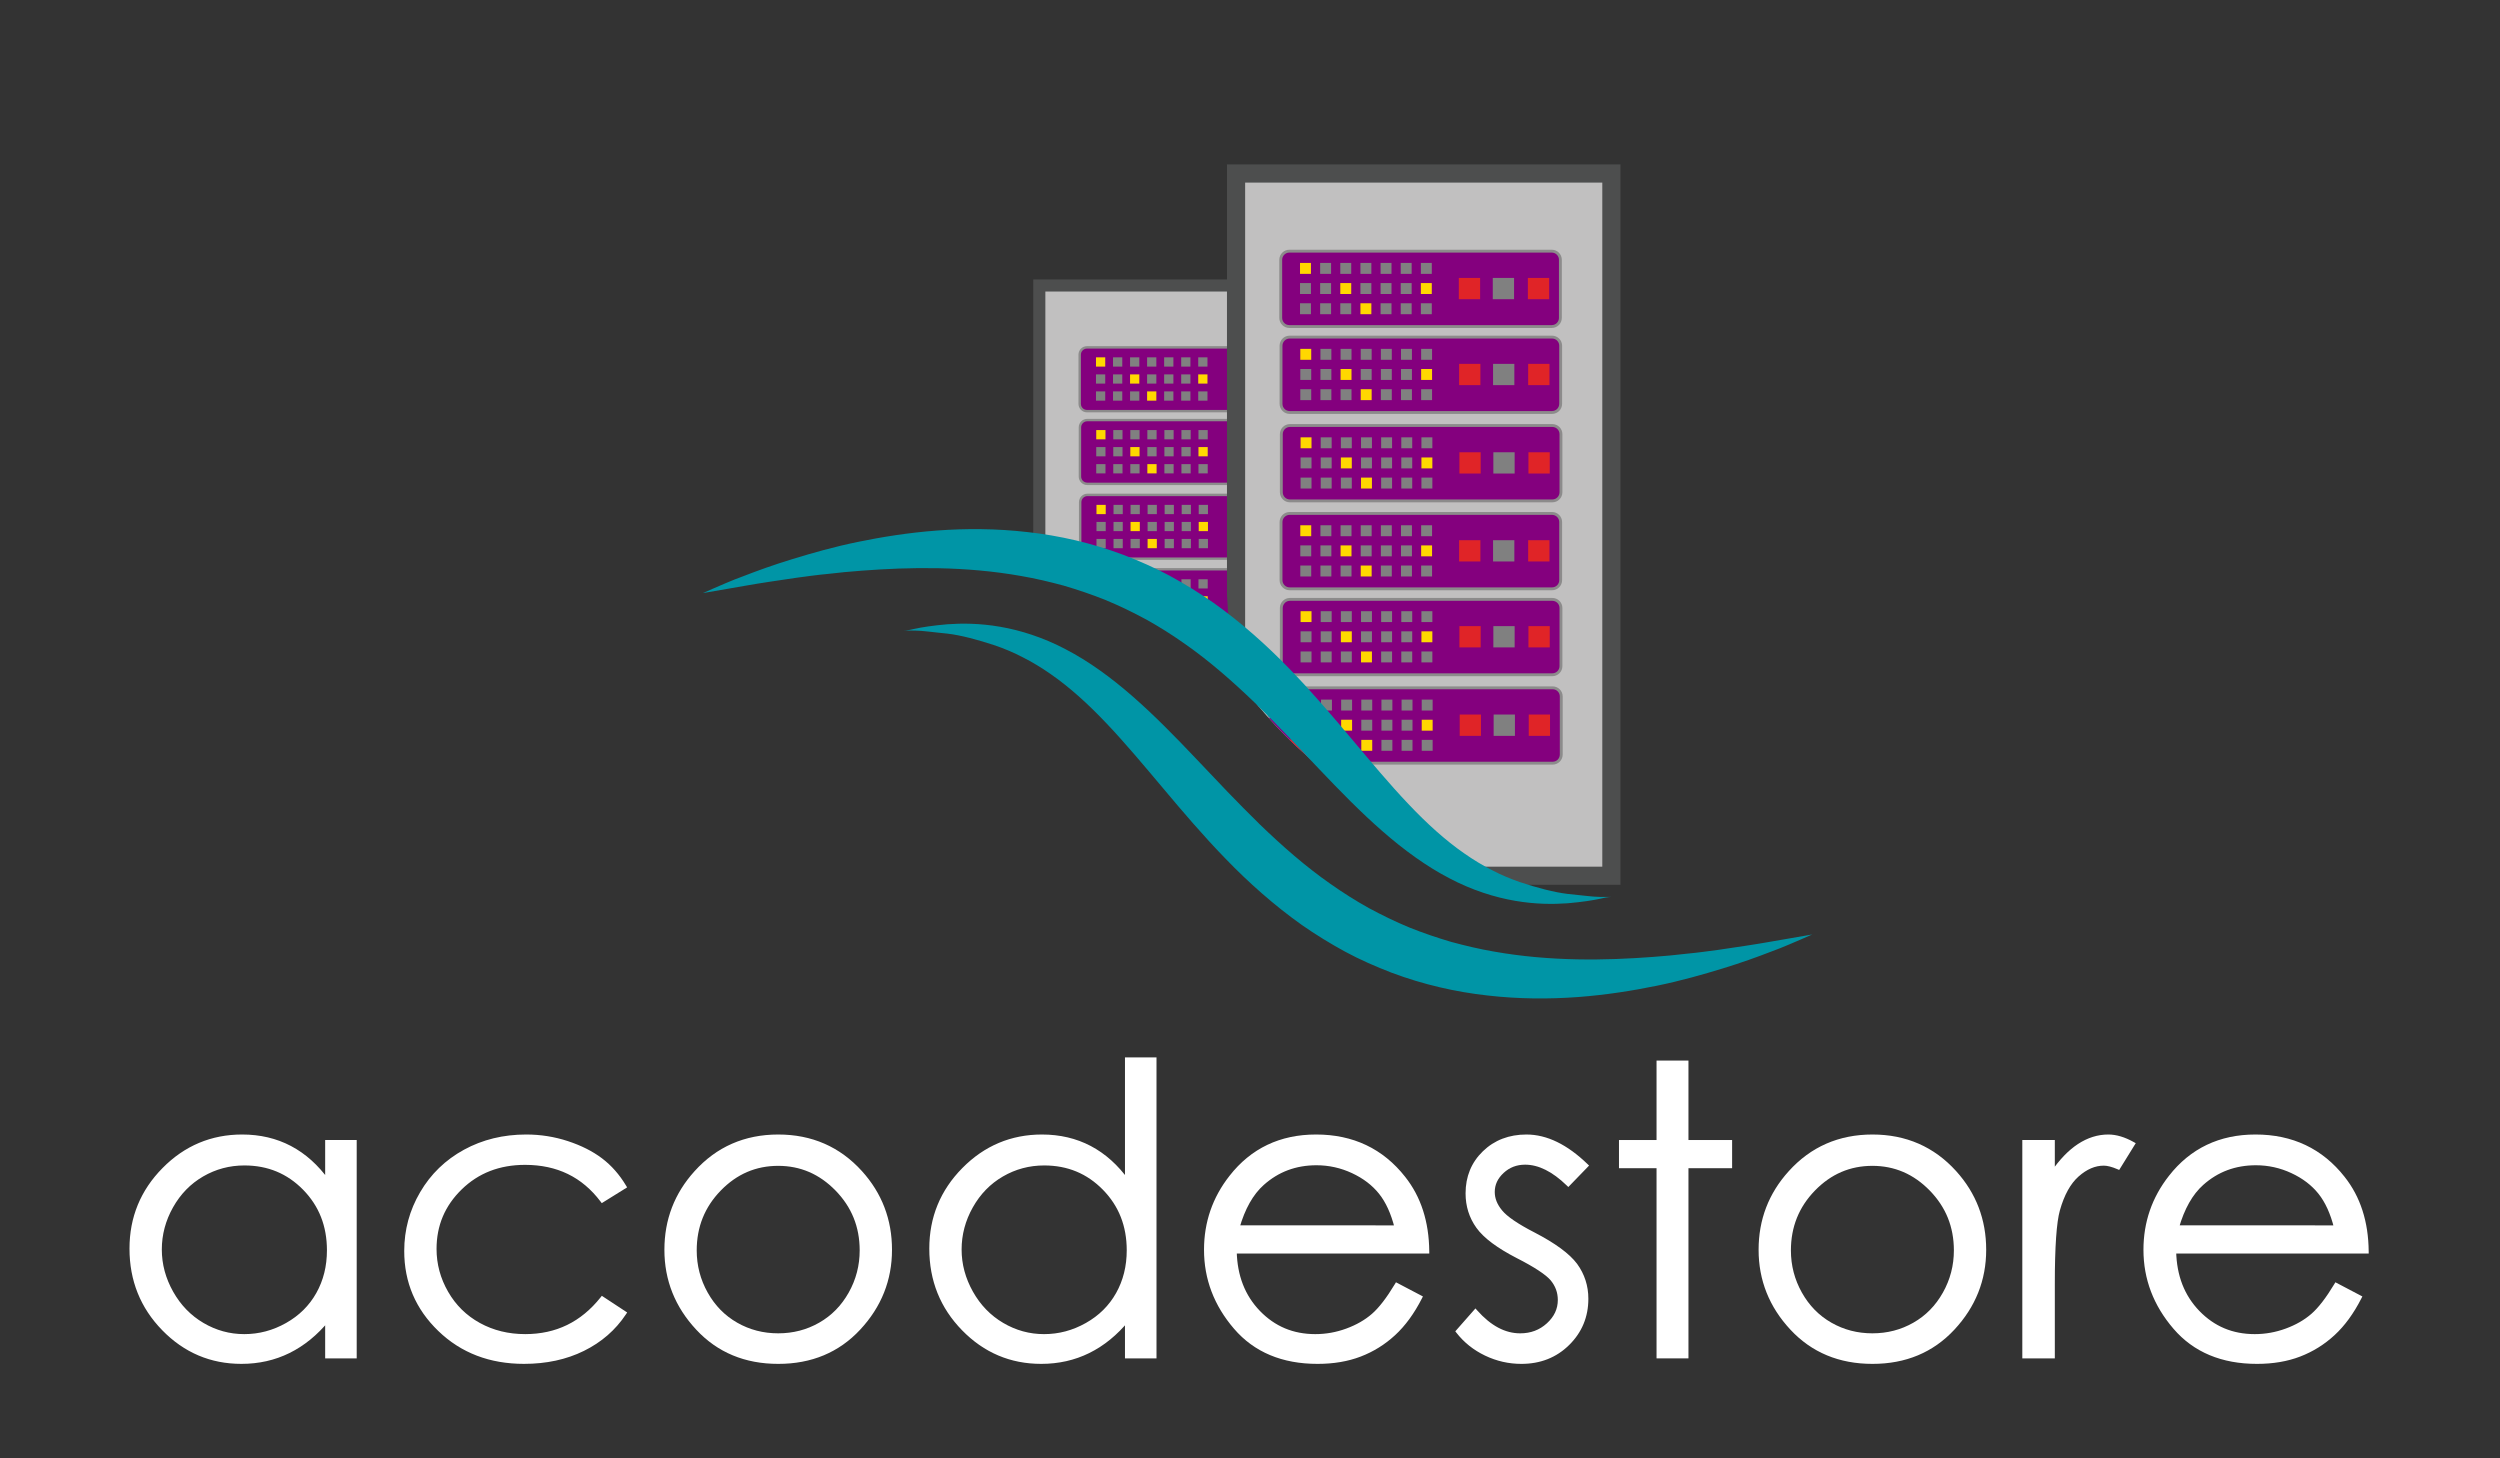 <?xml version="1.0" encoding="utf-8"?>
<!-- Generator: Adobe Illustrator 16.0.0, SVG Export Plug-In . SVG Version: 6.00 Build 0)  -->
<!DOCTYPE svg PUBLIC "-//W3C//DTD SVG 1.1//EN" "http://www.w3.org/Graphics/SVG/1.1/DTD/svg11.dtd">
<svg version="1.1" id="Layer_1" xmlns="http://www.w3.org/2000/svg" xmlns:xlink="http://www.w3.org/1999/xlink" x="0px" y="0px"
	 width="960px" height="560px" viewBox="0 0 960 560" enable-background="new 0 0 960 560" xml:space="preserve">
<rect x="0" y="0" width="960" height="560" fill="#333333" stroke="none"/>
<g>
	<path fill="#0095A6" d="M346.802,242.131c0,0,1.515,0.063,4.352-0.647c2.833-0.636,7.131-1.292,12.657-1.769
		c5.525-0.399,12.396-0.401,20.208,0.956c7.787,1.333,16.545,4.075,25.244,8.674c8.738,4.532,17.386,10.815,25.671,18.064
		c8.305,7.253,16.328,15.46,24.336,23.903c3.98,4.184,8.025,8.443,12.121,12.75c4.092,4.241,8.252,8.457,12.477,12.598
		c8.518,8.209,17.423,16.048,27.015,22.742c4.774,3.369,9.695,6.484,14.751,9.295c5.088,2.746,10.262,5.262,15.539,7.447
		c5.301,2.13,10.684,3.951,16.087,5.542c5.435,1.472,10.872,2.763,16.317,3.696c21.78,3.877,43.065,3.45,61.252,2.065
		c2.281-0.19,4.512-0.38,6.694-0.563c2.184-0.236,4.315-0.467,6.396-0.689c4.177-0.377,8.115-0.968,11.836-1.444
		c7.412-1.103,13.927-2.034,19.263-2.992c10.729-1.861,16.858-2.924,16.858-2.924s-1.428,0.629-4.105,1.808
		c-2.699,1.119-6.605,2.945-11.743,4.806c-5.101,1.978-11.358,4.259-18.672,6.483c-7.311,2.242-15.642,4.629-24.931,6.545
		c-9.285,1.911-19.494,3.56-30.466,4.384c-10.963,0.806-22.697,0.799-34.819-0.604c-12.114-1.341-24.613-4.177-36.762-8.744
		c-6.047-2.332-12.061-4.947-17.835-8.066c-5.765-3.133-11.366-6.585-16.731-10.331c-10.675-7.589-20.377-16.252-29.105-25.278
		c-8.762-8.998-16.645-18.3-24.098-27.174c-7.474-8.869-14.534-17.344-21.633-24.803c-7.076-7.48-14.197-13.946-21.426-18.952
		c-3.594-2.531-7.215-4.699-10.792-6.506c-3.551-1.893-7.11-3.301-10.518-4.517c-6.861-2.268-13.189-3.959-18.488-4.59
		c-5.317-0.49-9.53-1.162-12.464-1.162C348.361,242.131,346.802,242.131,346.802,242.131z"/>
	<g>
		<defs>
			<path id="SVGID_1_" d="M380.495,210.505c0,0,57.528,5.937,74.63,23.703c17.098,17.766,24.676,44.213,71.423,74.57l24.731-264.455
				L380.495,57.157V210.505z"/>
		</defs>
		<clipPath id="SVGID_2_">
			<use xlink:href="#SVGID_1_"  overflow="visible"/>
		</clipPath>
		<rect x="399.092" y="109.626" clip-path="url(#SVGID_2_)" fill="#C1C0C0" width="123.207" height="225.49"/>
		<polygon clip-path="url(#SVGID_2_)" fill="#4D4E4E" points="522.299,335.116 522.299,332.792 401.418,332.792 401.418,111.951 
			519.974,111.951 519.974,335.116 522.299,335.116 522.299,332.792 522.299,335.116 524.623,335.116 524.623,107.302 
			396.769,107.302 396.769,337.441 524.623,337.441 524.623,335.116 		"/>
		<path clip-path="url(#SVGID_2_)" fill="#84007E" d="M505.545,154.982c0,1.542-1.263,2.801-2.807,2.801h-85.244
			c-1.543,0-2.804-1.259-2.804-2.801v-18.883c0-1.542,1.261-2.804,2.804-2.804h85.244c1.544,0,2.807,1.262,2.807,2.804V154.982z"/>
		<path clip-path="url(#SVGID_2_)" fill="#8C8B8B" d="M505.449,155.073h-0.468c0,0.649-0.261,1.228-0.681,1.653
			c-0.428,0.424-1.008,0.686-1.655,0.686h-85.246c-0.646,0-1.227-0.261-1.65-0.686c-0.425-0.425-0.684-1.003-0.686-1.653v-18.878
			c0.002-0.647,0.261-1.23,0.686-1.655c0.424-0.422,1.005-0.684,1.65-0.684h85.246c0.647,0,1.228,0.261,1.655,0.684
			c0.42,0.424,0.681,1.008,0.681,1.655v18.878H505.449h0.468v-18.878c0-1.809-1.462-3.271-3.271-3.273h-85.246
			c-1.804,0.002-3.269,1.464-3.269,3.273v18.878c0,1.81,1.465,3.271,3.269,3.271h85.246c1.81,0,3.271-1.462,3.271-3.271H505.449z"/>
		<rect x="420.859" y="137.221" clip-path="url(#SVGID_2_)" fill="#FFD800" width="3.55" height="3.553"/>
		<rect x="420.859" y="143.765" clip-path="url(#SVGID_2_)" fill="#808080" width="3.55" height="3.551"/>
		<rect x="420.859" y="150.308" clip-path="url(#SVGID_2_)" fill="#808080" width="3.55" height="3.55"/>
		<rect x="427.401" y="137.221" clip-path="url(#SVGID_2_)" fill="#808080" width="3.55" height="3.553"/>
		<rect x="427.401" y="143.765" clip-path="url(#SVGID_2_)" fill="#808080" width="3.55" height="3.551"/>
		<rect x="427.401" y="150.308" clip-path="url(#SVGID_2_)" fill="#808080" width="3.55" height="3.55"/>
		<rect x="433.943" y="137.221" clip-path="url(#SVGID_2_)" fill="#808080" width="3.556" height="3.553"/>
		<rect x="433.943" y="143.765" clip-path="url(#SVGID_2_)" fill="#FFD800" width="3.556" height="3.551"/>
		<rect x="433.943" y="150.308" clip-path="url(#SVGID_2_)" fill="#808080" width="3.556" height="3.55"/>
		<rect x="440.487" y="137.221" clip-path="url(#SVGID_2_)" fill="#808080" width="3.552" height="3.553"/>
		<rect x="440.487" y="143.765" clip-path="url(#SVGID_2_)" fill="#808080" width="3.552" height="3.551"/>
		<rect x="440.487" y="150.308" clip-path="url(#SVGID_2_)" fill="#FFD800" width="3.552" height="3.55"/>
		<rect x="447.029" y="137.221" clip-path="url(#SVGID_2_)" fill="#808080" width="3.555" height="3.553"/>
		<rect x="447.029" y="143.765" clip-path="url(#SVGID_2_)" fill="#808080" width="3.555" height="3.551"/>
		<rect x="447.029" y="150.308" clip-path="url(#SVGID_2_)" fill="#808080" width="3.555" height="3.55"/>
		<rect x="453.574" y="137.221" clip-path="url(#SVGID_2_)" fill="#808080" width="3.551" height="3.553"/>
		<rect x="453.574" y="143.765" clip-path="url(#SVGID_2_)" fill="#808080" width="3.551" height="3.551"/>
		<rect x="453.574" y="150.308" clip-path="url(#SVGID_2_)" fill="#808080" width="3.551" height="3.55"/>
		<rect x="460.119" y="137.221" clip-path="url(#SVGID_2_)" fill="#808080" width="3.55" height="3.553"/>
		<rect x="460.119" y="143.765" clip-path="url(#SVGID_2_)" fill="#FFD800" width="3.55" height="3.551"/>
		<rect x="460.119" y="150.308" clip-path="url(#SVGID_2_)" fill="#808080" width="3.55" height="3.55"/>
		<rect x="472.455" y="142.081" clip-path="url(#SVGID_2_)" fill="#E02427" width="6.917" height="6.917"/>
		<rect x="494.889" y="142.081" clip-path="url(#SVGID_2_)" fill="#E02427" width="6.919" height="6.917"/>
		<rect x="483.483" y="142.081" clip-path="url(#SVGID_2_)" fill="#808080" width="6.915" height="6.917"/>
		<path clip-path="url(#SVGID_2_)" fill="#84007E" d="M505.638,182.898c0,1.543-1.261,2.806-2.804,2.806h-85.246
			c-1.542,0-2.805-1.262-2.805-2.806V164.02c0-1.542,1.263-2.806,2.805-2.806h85.246c1.543,0,2.804,1.264,2.804,2.806V182.898z"/>
		<path clip-path="url(#SVGID_2_)" fill="#8C8B8B" d="M505.545,182.994h-0.468c0,0.647-0.261,1.226-0.687,1.653
			c-0.422,0.422-1.006,0.683-1.652,0.685h-85.244c-0.646-0.002-1.229-0.263-1.652-0.685c-0.422-0.427-0.686-1.006-0.686-1.653
			v-18.881c0-0.649,0.264-1.228,0.686-1.653c0.424-0.424,1.006-0.686,1.652-0.686h85.244c0.646,0,1.23,0.261,1.652,0.686
			c0.426,0.425,0.687,1.004,0.687,1.653v18.881H505.545h0.467v-18.881c0-1.807-1.463-3.271-3.273-3.271h-85.244
			c-1.807,0-3.271,1.464-3.271,3.271v18.881c0,1.807,1.464,3.269,3.271,3.269h85.244c1.811,0,3.273-1.462,3.273-3.269H505.545z"/>
		<rect x="420.954" y="165.141" clip-path="url(#SVGID_2_)" fill="#FFD800" width="3.55" height="3.55"/>
		<rect x="420.954" y="171.684" clip-path="url(#SVGID_2_)" fill="#808080" width="3.55" height="3.553"/>
		<rect x="420.954" y="178.227" clip-path="url(#SVGID_2_)" fill="#808080" width="3.55" height="3.55"/>
		<rect x="427.496" y="165.141" clip-path="url(#SVGID_2_)" fill="#808080" width="3.551" height="3.55"/>
		<rect x="427.496" y="171.684" clip-path="url(#SVGID_2_)" fill="#808080" width="3.551" height="3.553"/>
		<rect x="427.496" y="178.227" clip-path="url(#SVGID_2_)" fill="#808080" width="3.551" height="3.55"/>
		<rect x="434.039" y="165.141" clip-path="url(#SVGID_2_)" fill="#808080" width="3.553" height="3.55"/>
		<rect x="434.039" y="171.684" clip-path="url(#SVGID_2_)" fill="#FFD800" width="3.553" height="3.553"/>
		<rect x="434.039" y="178.227" clip-path="url(#SVGID_2_)" fill="#808080" width="3.553" height="3.55"/>
		<rect x="440.582" y="165.141" clip-path="url(#SVGID_2_)" fill="#808080" width="3.553" height="3.55"/>
		<rect x="440.582" y="171.684" clip-path="url(#SVGID_2_)" fill="#808080" width="3.553" height="3.553"/>
		<rect x="440.582" y="178.227" clip-path="url(#SVGID_2_)" fill="#FFD800" width="3.553" height="3.55"/>
		<rect x="447.125" y="165.141" clip-path="url(#SVGID_2_)" fill="#808080" width="3.55" height="3.55"/>
		<rect x="447.125" y="171.684" clip-path="url(#SVGID_2_)" fill="#808080" width="3.55" height="3.553"/>
		<rect x="447.125" y="178.227" clip-path="url(#SVGID_2_)" fill="#808080" width="3.55" height="3.55"/>
		<rect x="453.667" y="165.141" clip-path="url(#SVGID_2_)" fill="#808080" width="3.555" height="3.55"/>
		<rect x="453.667" y="171.684" clip-path="url(#SVGID_2_)" fill="#808080" width="3.555" height="3.553"/>
		<rect x="453.667" y="178.227" clip-path="url(#SVGID_2_)" fill="#808080" width="3.555" height="3.55"/>
		<rect x="460.21" y="165.141" clip-path="url(#SVGID_2_)" fill="#808080" width="3.554" height="3.55"/>
		<rect x="460.21" y="171.684" clip-path="url(#SVGID_2_)" fill="#FFD800" width="3.554" height="3.553"/>
		<rect x="460.21" y="178.227" clip-path="url(#SVGID_2_)" fill="#808080" width="3.554" height="3.55"/>
		<rect x="472.551" y="169.999" clip-path="url(#SVGID_2_)" fill="#E02427" width="6.914" height="6.917"/>
		<rect x="494.982" y="169.999" clip-path="url(#SVGID_2_)" fill="#E02427" width="6.916" height="6.917"/>
		<rect x="483.578" y="169.999" clip-path="url(#SVGID_2_)" fill="#808080" width="6.918" height="6.917"/>
		<path clip-path="url(#SVGID_2_)" fill="#84007E" d="M505.73,211.629c0,1.542-1.26,2.801-2.804,2.801h-85.244
			c-1.546,0-2.806-1.26-2.806-2.801v-18.881c0-1.543,1.26-2.804,2.806-2.804h85.244c1.544,0,2.804,1.26,2.804,2.804V211.629z"/>
		<path clip-path="url(#SVGID_2_)" fill="#8C8B8B" d="M505.638,211.72h-0.47c0,0.65-0.259,1.231-0.681,1.655
			c-0.425,0.422-1.009,0.683-1.653,0.683H417.59c-0.648,0-1.23-0.261-1.652-0.683c-0.425-0.424-0.686-1.005-0.686-1.655v-18.881
			c0-0.645,0.261-1.228,0.686-1.65c0.422-0.424,1.004-0.685,1.652-0.685h85.244c0.645,0,1.229,0.261,1.653,0.685
			c0.422,0.422,0.681,1.006,0.681,1.65v18.881H505.638h0.466v-18.881c0-1.805-1.462-3.269-3.27-3.269H417.59
			c-1.807,0-3.273,1.464-3.273,3.269v18.881c0,1.81,1.467,3.274,3.273,3.274h85.244c1.808,0,3.27-1.464,3.27-3.274H505.638z"/>
		<rect x="421.049" y="193.868" clip-path="url(#SVGID_2_)" fill="#FFD800" width="3.549" height="3.555"/>
		<rect x="421.049" y="200.413" clip-path="url(#SVGID_2_)" fill="#808080" width="3.549" height="3.552"/>
		<rect x="421.049" y="206.955" clip-path="url(#SVGID_2_)" fill="#808080" width="3.549" height="3.55"/>
		<rect x="427.59" y="193.868" clip-path="url(#SVGID_2_)" fill="#808080" width="3.551" height="3.555"/>
		<rect x="427.59" y="200.413" clip-path="url(#SVGID_2_)" fill="#808080" width="3.551" height="3.552"/>
		<rect x="427.59" y="206.955" clip-path="url(#SVGID_2_)" fill="#808080" width="3.551" height="3.55"/>
		<rect x="434.132" y="193.868" clip-path="url(#SVGID_2_)" fill="#808080" width="3.554" height="3.555"/>
		<rect x="434.132" y="200.413" clip-path="url(#SVGID_2_)" fill="#FFD800" width="3.554" height="3.552"/>
		<rect x="434.132" y="206.955" clip-path="url(#SVGID_2_)" fill="#808080" width="3.554" height="3.55"/>
		<rect x="440.676" y="193.868" clip-path="url(#SVGID_2_)" fill="#808080" width="3.552" height="3.555"/>
		<rect x="440.676" y="200.413" clip-path="url(#SVGID_2_)" fill="#808080" width="3.552" height="3.552"/>
		<rect x="440.676" y="206.955" clip-path="url(#SVGID_2_)" fill="#FFD800" width="3.552" height="3.55"/>
		<rect x="447.22" y="193.868" clip-path="url(#SVGID_2_)" fill="#808080" width="3.55" height="3.555"/>
		<rect x="447.22" y="200.413" clip-path="url(#SVGID_2_)" fill="#808080" width="3.55" height="3.552"/>
		<rect x="447.22" y="206.955" clip-path="url(#SVGID_2_)" fill="#808080" width="3.55" height="3.55"/>
		<rect x="453.762" y="193.868" clip-path="url(#SVGID_2_)" fill="#808080" width="3.552" height="3.555"/>
		<rect x="453.762" y="200.413" clip-path="url(#SVGID_2_)" fill="#808080" width="3.552" height="3.552"/>
		<rect x="453.762" y="206.955" clip-path="url(#SVGID_2_)" fill="#808080" width="3.552" height="3.55"/>
		<rect x="460.305" y="193.868" clip-path="url(#SVGID_2_)" fill="#808080" width="3.553" height="3.555"/>
		<rect x="460.305" y="200.413" clip-path="url(#SVGID_2_)" fill="#FFD800" width="3.553" height="3.552"/>
		<rect x="460.305" y="206.955" clip-path="url(#SVGID_2_)" fill="#808080" width="3.553" height="3.55"/>
		<rect x="472.642" y="198.73" clip-path="url(#SVGID_2_)" fill="#E02427" width="6.919" height="6.915"/>
		<rect x="495.075" y="198.73" clip-path="url(#SVGID_2_)" fill="#E02427" width="6.919" height="6.915"/>
		<rect x="483.674" y="198.73" clip-path="url(#SVGID_2_)" fill="#808080" width="6.915" height="6.915"/>
		<path clip-path="url(#SVGID_2_)" fill="#84007E" d="M505.638,240.188c0,1.544-1.261,2.806-2.804,2.806h-85.246
			c-1.542,0-2.805-1.262-2.805-2.806v-18.878c0-1.542,1.263-2.804,2.805-2.804h85.246c1.543,0,2.804,1.262,2.804,2.804V240.188z"/>
		<path clip-path="url(#SVGID_2_)" fill="#8C8B8B" d="M505.545,240.283h-0.468c0,0.647-0.261,1.228-0.687,1.652
			c-0.424,0.422-1.006,0.684-1.652,0.686h-85.244c-0.646-0.002-1.229-0.264-1.652-0.686c-0.422-0.424-0.686-1.005-0.686-1.652
			v-18.881c0-0.649,0.264-1.228,0.686-1.653c0.424-0.424,1.006-0.686,1.652-0.686h85.244c0.646,0,1.229,0.261,1.652,0.686
			c0.426,0.425,0.687,1.003,0.687,1.653v18.881H505.545h0.467v-18.881c0-1.807-1.463-3.271-3.273-3.271h-85.244
			c-1.807,0-3.271,1.464-3.271,3.271v18.881c0,1.807,1.464,3.271,3.271,3.271h85.244c1.811,0,3.273-1.465,3.273-3.271H505.545z"/>
		<rect x="420.954" y="222.431" clip-path="url(#SVGID_2_)" fill="#FFD800" width="3.55" height="3.551"/>
		<rect x="420.954" y="228.973" clip-path="url(#SVGID_2_)" fill="#808080" width="3.55" height="3.553"/>
		<rect x="420.954" y="235.518" clip-path="url(#SVGID_2_)" fill="#808080" width="3.55" height="3.551"/>
		<rect x="427.496" y="222.431" clip-path="url(#SVGID_2_)" fill="#808080" width="3.551" height="3.551"/>
		<rect x="427.496" y="228.973" clip-path="url(#SVGID_2_)" fill="#808080" width="3.551" height="3.553"/>
		<rect x="427.496" y="235.518" clip-path="url(#SVGID_2_)" fill="#808080" width="3.551" height="3.551"/>
		<rect x="434.039" y="222.431" clip-path="url(#SVGID_2_)" fill="#808080" width="3.553" height="3.551"/>
		<rect x="434.039" y="228.973" clip-path="url(#SVGID_2_)" fill="#FFD800" width="3.553" height="3.553"/>
		<rect x="434.039" y="235.518" clip-path="url(#SVGID_2_)" fill="#808080" width="3.553" height="3.551"/>
		<rect x="440.582" y="222.431" clip-path="url(#SVGID_2_)" fill="#808080" width="3.553" height="3.551"/>
		<rect x="440.582" y="228.973" clip-path="url(#SVGID_2_)" fill="#808080" width="3.553" height="3.553"/>
		<rect x="440.582" y="235.518" clip-path="url(#SVGID_2_)" fill="#FFD800" width="3.553" height="3.551"/>
		<rect x="447.125" y="222.431" clip-path="url(#SVGID_2_)" fill="#808080" width="3.55" height="3.551"/>
		<rect x="447.125" y="228.973" clip-path="url(#SVGID_2_)" fill="#808080" width="3.55" height="3.553"/>
		<rect x="447.125" y="235.518" clip-path="url(#SVGID_2_)" fill="#808080" width="3.55" height="3.551"/>
		<rect x="453.667" y="222.431" clip-path="url(#SVGID_2_)" fill="#808080" width="3.555" height="3.551"/>
		<rect x="453.667" y="228.973" clip-path="url(#SVGID_2_)" fill="#808080" width="3.555" height="3.553"/>
		<rect x="453.667" y="235.518" clip-path="url(#SVGID_2_)" fill="#808080" width="3.555" height="3.551"/>
		<rect x="460.21" y="222.431" clip-path="url(#SVGID_2_)" fill="#808080" width="3.554" height="3.551"/>
		<rect x="460.21" y="228.973" clip-path="url(#SVGID_2_)" fill="#FFD800" width="3.554" height="3.553"/>
		<rect x="460.21" y="235.518" clip-path="url(#SVGID_2_)" fill="#808080" width="3.554" height="3.551"/>
		<rect x="472.551" y="227.289" clip-path="url(#SVGID_2_)" fill="#E02427" width="6.914" height="6.919"/>
		<rect x="494.982" y="227.289" clip-path="url(#SVGID_2_)" fill="#E02427" width="6.916" height="6.919"/>
		<rect x="483.578" y="227.289" clip-path="url(#SVGID_2_)" fill="#808080" width="6.918" height="6.919"/>
		<path clip-path="url(#SVGID_2_)" fill="#84007E" d="M505.73,268.108c0,1.542-1.26,2.804-2.806,2.804h-85.244
			c-1.544,0-2.804-1.262-2.804-2.804v-18.881c0-1.541,1.26-2.804,2.804-2.804h85.244c1.546,0,2.806,1.263,2.806,2.804V268.108z"/>
		<path clip-path="url(#SVGID_2_)" fill="#8C8B8B" d="M505.638,268.202h-0.47c0,0.649-0.259,1.228-0.681,1.655
			c-0.425,0.422-1.009,0.684-1.653,0.684H417.59c-0.648,0-1.23-0.262-1.658-0.684c-0.419-0.427-0.68-1.006-0.68-1.655v-18.881
			c0-0.647,0.261-1.226,0.68-1.65c0.428-0.425,1.01-0.686,1.658-0.686h85.244c0.645,0,1.229,0.261,1.653,0.686
			c0.422,0.424,0.681,1.003,0.681,1.65v18.881H505.638h0.466v-18.881c0-1.807-1.462-3.271-3.27-3.271H417.59
			c-1.807,0-3.273,1.464-3.273,3.271v18.881c0,1.807,1.467,3.271,3.273,3.273h85.244c1.808-0.002,3.27-1.466,3.27-3.273H505.638z"/>
		<rect x="421.045" y="250.349" clip-path="url(#SVGID_2_)" fill="#FFD800" width="3.553" height="3.553"/>
		<rect x="421.045" y="256.894" clip-path="url(#SVGID_2_)" fill="#808080" width="3.553" height="3.553"/>
		<rect x="421.045" y="263.437" clip-path="url(#SVGID_2_)" fill="#808080" width="3.553" height="3.551"/>
		<rect x="427.59" y="250.349" clip-path="url(#SVGID_2_)" fill="#808080" width="3.551" height="3.553"/>
		<rect x="427.59" y="256.894" clip-path="url(#SVGID_2_)" fill="#808080" width="3.551" height="3.553"/>
		<rect x="427.59" y="263.437" clip-path="url(#SVGID_2_)" fill="#808080" width="3.551" height="3.551"/>
		<rect x="434.132" y="250.349" clip-path="url(#SVGID_2_)" fill="#808080" width="3.554" height="3.553"/>
		<rect x="434.132" y="256.894" clip-path="url(#SVGID_2_)" fill="#FFD800" width="3.554" height="3.553"/>
		<rect x="434.132" y="263.437" clip-path="url(#SVGID_2_)" fill="#808080" width="3.554" height="3.551"/>
		<rect x="440.676" y="250.349" clip-path="url(#SVGID_2_)" fill="#808080" width="3.552" height="3.553"/>
		<rect x="440.676" y="256.894" clip-path="url(#SVGID_2_)" fill="#808080" width="3.552" height="3.553"/>
		<rect x="440.676" y="263.437" clip-path="url(#SVGID_2_)" fill="#FFD800" width="3.552" height="3.551"/>
		<rect x="447.22" y="250.349" clip-path="url(#SVGID_2_)" fill="#808080" width="3.55" height="3.553"/>
		<rect x="447.22" y="256.894" clip-path="url(#SVGID_2_)" fill="#808080" width="3.55" height="3.553"/>
		<rect x="447.22" y="263.437" clip-path="url(#SVGID_2_)" fill="#808080" width="3.55" height="3.551"/>
		<rect x="453.762" y="250.349" clip-path="url(#SVGID_2_)" fill="#808080" width="3.552" height="3.553"/>
		<rect x="453.762" y="256.894" clip-path="url(#SVGID_2_)" fill="#808080" width="3.552" height="3.553"/>
		<rect x="453.762" y="263.437" clip-path="url(#SVGID_2_)" fill="#808080" width="3.552" height="3.551"/>
		<rect x="460.305" y="250.349" clip-path="url(#SVGID_2_)" fill="#808080" width="3.551" height="3.553"/>
		<rect x="460.305" y="256.894" clip-path="url(#SVGID_2_)" fill="#FFD800" width="3.551" height="3.553"/>
		<rect x="460.305" y="263.437" clip-path="url(#SVGID_2_)" fill="#808080" width="3.551" height="3.551"/>
		<rect x="472.642" y="255.211" clip-path="url(#SVGID_2_)" fill="#E02427" width="6.919" height="6.916"/>
		<rect x="495.075" y="255.211" clip-path="url(#SVGID_2_)" fill="#E02427" width="6.919" height="6.916"/>
		<rect x="483.674" y="255.211" clip-path="url(#SVGID_2_)" fill="#808080" width="6.915" height="6.916"/>
		<path clip-path="url(#SVGID_2_)" fill="#84007E" d="M505.824,296.838c0,1.541-1.261,2.803-2.805,2.803h-85.244
			c-1.543,0-2.805-1.262-2.805-2.803v-18.882c0-1.541,1.262-2.804,2.805-2.804h85.244c1.544,0,2.805,1.263,2.805,2.804V296.838z"/>
		<path clip-path="url(#SVGID_2_)" fill="#8C8B8B" d="M505.73,296.931h-0.468c0,0.647-0.261,1.228-0.686,1.652
			c-0.422,0.425-1.003,0.683-1.65,0.688h-85.244c-0.648-0.006-1.228-0.264-1.652-0.688s-0.686-1.005-0.686-1.652v-18.881
			c0-0.647,0.261-1.228,0.686-1.65c0.425-0.424,1.004-0.688,1.652-0.688h85.244c0.647,0,1.229,0.263,1.65,0.688
			c0.425,0.422,0.686,1.003,0.686,1.65v18.881H505.73h0.469v-18.881c0-1.807-1.465-3.271-3.272-3.271h-85.244
			c-1.809,0-3.271,1.464-3.271,3.271v18.881c0,1.807,1.462,3.271,3.271,3.271h85.244c1.808,0,3.272-1.464,3.272-3.271H505.73z"/>
		<rect x="421.141" y="279.078" clip-path="url(#SVGID_2_)" fill="#FFD800" width="3.553" height="3.551"/>
		<rect x="421.141" y="285.623" clip-path="url(#SVGID_2_)" fill="#808080" width="3.553" height="3.55"/>
		<rect x="421.141" y="292.162" clip-path="url(#SVGID_2_)" fill="#808080" width="3.553" height="3.554"/>
		<rect x="427.683" y="279.078" clip-path="url(#SVGID_2_)" fill="#808080" width="3.554" height="3.551"/>
		<rect x="427.683" y="285.623" clip-path="url(#SVGID_2_)" fill="#808080" width="3.554" height="3.55"/>
		<rect x="427.683" y="292.162" clip-path="url(#SVGID_2_)" fill="#808080" width="3.554" height="3.554"/>
		<rect x="434.226" y="279.078" clip-path="url(#SVGID_2_)" fill="#808080" width="3.55" height="3.551"/>
		<rect x="434.226" y="285.623" clip-path="url(#SVGID_2_)" fill="#FFD800" width="3.55" height="3.55"/>
		<rect x="434.226" y="292.162" clip-path="url(#SVGID_2_)" fill="#808080" width="3.55" height="3.554"/>
		<rect x="440.768" y="279.078" clip-path="url(#SVGID_2_)" fill="#808080" width="3.553" height="3.551"/>
		<rect x="440.768" y="285.623" clip-path="url(#SVGID_2_)" fill="#808080" width="3.553" height="3.55"/>
		<rect x="440.768" y="292.162" clip-path="url(#SVGID_2_)" fill="#FFD800" width="3.553" height="3.554"/>
		<rect x="447.311" y="279.078" clip-path="url(#SVGID_2_)" fill="#808080" width="3.553" height="3.551"/>
		<rect x="447.311" y="285.623" clip-path="url(#SVGID_2_)" fill="#808080" width="3.553" height="3.55"/>
		<rect x="447.311" y="292.162" clip-path="url(#SVGID_2_)" fill="#808080" width="3.553" height="3.554"/>
		<rect x="453.855" y="279.078" clip-path="url(#SVGID_2_)" fill="#808080" width="3.551" height="3.551"/>
		<rect x="453.855" y="285.623" clip-path="url(#SVGID_2_)" fill="#808080" width="3.551" height="3.55"/>
		<rect x="453.855" y="292.162" clip-path="url(#SVGID_2_)" fill="#808080" width="3.551" height="3.554"/>
		<rect x="460.398" y="279.078" clip-path="url(#SVGID_2_)" fill="#808080" width="3.553" height="3.551"/>
		<rect x="460.398" y="285.623" clip-path="url(#SVGID_2_)" fill="#FFD800" width="3.553" height="3.55"/>
		<rect x="460.398" y="292.162" clip-path="url(#SVGID_2_)" fill="#808080" width="3.553" height="3.554"/>
		<rect x="472.736" y="283.938" clip-path="url(#SVGID_2_)" fill="#E02427" width="6.916" height="6.92"/>
		<rect x="495.167" y="283.938" clip-path="url(#SVGID_2_)" fill="#E02427" width="6.919" height="6.92"/>
		<rect x="483.766" y="283.938" clip-path="url(#SVGID_2_)" fill="#808080" width="6.918" height="6.92"/>
	</g>
	<g>
		<defs>
			<path id="SVGID_3_" d="M472.637,251.975c0,0,76.711,81.894,100.565,87.16c23.854,5.265,69.978,2.129,69.978,2.129V35.238
				l-183.656,8.429L472.637,251.975z"/>
		</defs>
		<clipPath id="SVGID_4_">
			<use xlink:href="#SVGID_3_"  overflow="visible"/>
		</clipPath>
		<rect x="474.643" y="66.621" clip-path="url(#SVGID_4_)" fill="#C1C0C0" width="144.128" height="269.658"/>
		<polygon clip-path="url(#SVGID_4_)" fill="#4D4E4E" points="618.771,336.279 618.771,332.792 478.131,332.792 478.131,70.108 
			615.283,70.108 615.283,336.279 618.771,336.279 618.771,332.792 618.771,336.279 622.258,336.279 622.258,63.134 471.156,63.134 
			471.156,339.766 622.258,339.766 622.258,336.279 		"/>
		<path clip-path="url(#SVGID_4_)" fill="#84007E" d="M599.3,121.965c0,1.823-1.492,3.314-3.317,3.314H495.227
			c-1.822,0-3.314-1.491-3.314-3.314V99.647c0-1.821,1.492-3.314,3.314-3.314h100.756c1.825,0,3.317,1.494,3.317,3.314V121.965z"/>
		<path clip-path="url(#SVGID_4_)" fill="#8C8B8B" d="M599.188,122.076h-0.554c0,0.765-0.307,1.451-0.809,1.953
			c-0.502,0.5-1.189,0.808-1.952,0.811H495.115c-0.763-0.002-1.447-0.311-1.951-0.811c-0.502-0.502-0.809-1.188-0.811-1.953V99.758
			c0.002-0.765,0.309-1.451,0.811-1.953c0.504-0.501,1.188-0.81,1.951-0.81h100.759c0.763,0,1.45,0.309,1.952,0.81
			c0.502,0.502,0.809,1.188,0.809,1.953v22.318H599.188h0.552V99.758c0-2.136-1.728-3.863-3.866-3.866H495.115
			c-2.133,0.002-3.866,1.73-3.866,3.866v22.318c0,2.134,1.733,3.864,3.866,3.866h100.759c2.139-0.002,3.866-1.732,3.866-3.866
			H599.188z"/>
		<rect x="499.207" y="100.975" clip-path="url(#SVGID_4_)" fill="#FFD800" width="4.197" height="4.195"/>
		<rect x="499.207" y="108.707" clip-path="url(#SVGID_4_)" fill="#808080" width="4.197" height="4.2"/>
		<rect x="499.207" y="116.442" clip-path="url(#SVGID_4_)" fill="#808080" width="4.197" height="4.198"/>
		<rect x="506.937" y="100.975" clip-path="url(#SVGID_4_)" fill="#808080" width="4.196" height="4.195"/>
		<rect x="506.937" y="108.707" clip-path="url(#SVGID_4_)" fill="#808080" width="4.196" height="4.2"/>
		<rect x="506.937" y="116.442" clip-path="url(#SVGID_4_)" fill="#808080" width="4.196" height="4.198"/>
		<rect x="514.671" y="100.975" clip-path="url(#SVGID_4_)" fill="#808080" width="4.2" height="4.195"/>
		<rect x="514.671" y="108.707" clip-path="url(#SVGID_4_)" fill="#FFD800" width="4.2" height="4.2"/>
		<rect x="514.671" y="116.442" clip-path="url(#SVGID_4_)" fill="#808080" width="4.2" height="4.198"/>
		<rect x="522.402" y="100.975" clip-path="url(#SVGID_4_)" fill="#808080" width="4.2" height="4.195"/>
		<rect x="522.402" y="108.707" clip-path="url(#SVGID_4_)" fill="#808080" width="4.2" height="4.2"/>
		<rect x="522.402" y="116.442" clip-path="url(#SVGID_4_)" fill="#FFD800" width="4.2" height="4.198"/>
		<rect x="530.14" y="100.975" clip-path="url(#SVGID_4_)" fill="#808080" width="4.197" height="4.195"/>
		<rect x="530.14" y="108.707" clip-path="url(#SVGID_4_)" fill="#808080" width="4.197" height="4.2"/>
		<rect x="530.14" y="116.442" clip-path="url(#SVGID_4_)" fill="#808080" width="4.197" height="4.198"/>
		<rect x="537.871" y="100.975" clip-path="url(#SVGID_4_)" fill="#808080" width="4.2" height="4.195"/>
		<rect x="537.871" y="108.707" clip-path="url(#SVGID_4_)" fill="#808080" width="4.2" height="4.2"/>
		<rect x="537.871" y="116.442" clip-path="url(#SVGID_4_)" fill="#808080" width="4.2" height="4.198"/>
		<rect x="545.604" y="100.975" clip-path="url(#SVGID_4_)" fill="#808080" width="4.2" height="4.195"/>
		<rect x="545.604" y="108.707" clip-path="url(#SVGID_4_)" fill="#FFD800" width="4.2" height="4.2"/>
		<rect x="545.604" y="116.442" clip-path="url(#SVGID_4_)" fill="#808080" width="4.2" height="4.198"/>
		<rect x="560.189" y="106.718" clip-path="url(#SVGID_4_)" fill="#E02427" width="8.174" height="8.175"/>
		<rect x="586.703" y="106.718" clip-path="url(#SVGID_4_)" fill="#E02427" width="8.177" height="8.175"/>
		<rect x="573.227" y="106.718" clip-path="url(#SVGID_4_)" fill="#808080" width="8.174" height="8.175"/>
		<path clip-path="url(#SVGID_4_)" fill="#84007E" d="M599.41,154.964c0,1.822-1.49,3.314-3.314,3.314H495.338
			c-1.823,0-3.314-1.492-3.314-3.314v-22.318c0-1.821,1.491-3.312,3.314-3.312h100.758c1.824,0,3.314,1.491,3.314,3.312V154.964z"/>
		<path clip-path="url(#SVGID_4_)" fill="#8C8B8B" d="M599.3,155.075h-0.554c0,0.765-0.307,1.453-0.807,1.953
			c-0.504,0.501-1.189,0.808-1.954,0.811H495.227c-0.766-0.002-1.45-0.31-1.954-0.811c-0.5-0.5-0.81-1.188-0.81-1.953V132.76
			c0-0.765,0.31-1.453,0.81-1.955c0.504-0.501,1.188-0.81,1.954-0.81h100.759c0.765,0,1.45,0.309,1.954,0.81
			c0.5,0.502,0.807,1.19,0.807,1.955v22.315H599.3h0.552V132.76c0-2.139-1.73-3.868-3.866-3.868H495.227
			c-2.136,0-3.865,1.729-3.865,3.868v22.315c0,2.136,1.729,3.866,3.865,3.868h100.759c2.136-0.002,3.866-1.732,3.866-3.868H599.3z"
			/>
		<rect x="499.315" y="133.974" clip-path="url(#SVGID_4_)" fill="#FFD800" width="4.195" height="4.197"/>
		<rect x="499.315" y="141.708" clip-path="url(#SVGID_4_)" fill="#808080" width="4.195" height="4.197"/>
		<rect x="499.315" y="149.44" clip-path="url(#SVGID_4_)" fill="#808080" width="4.195" height="4.198"/>
		<rect x="507.047" y="133.974" clip-path="url(#SVGID_4_)" fill="#808080" width="4.198" height="4.197"/>
		<rect x="507.047" y="141.708" clip-path="url(#SVGID_4_)" fill="#808080" width="4.198" height="4.197"/>
		<rect x="507.047" y="149.44" clip-path="url(#SVGID_4_)" fill="#808080" width="4.198" height="4.198"/>
		<rect x="514.781" y="133.974" clip-path="url(#SVGID_4_)" fill="#808080" width="4.198" height="4.197"/>
		<rect x="514.781" y="141.708" clip-path="url(#SVGID_4_)" fill="#FFD800" width="4.198" height="4.197"/>
		<rect x="514.781" y="149.44" clip-path="url(#SVGID_4_)" fill="#808080" width="4.198" height="4.198"/>
		<rect x="522.516" y="133.974" clip-path="url(#SVGID_4_)" fill="#808080" width="4.198" height="4.197"/>
		<rect x="522.516" y="141.708" clip-path="url(#SVGID_4_)" fill="#808080" width="4.198" height="4.197"/>
		<rect x="522.516" y="149.44" clip-path="url(#SVGID_4_)" fill="#FFD800" width="4.198" height="4.198"/>
		<rect x="530.25" y="133.974" clip-path="url(#SVGID_4_)" fill="#808080" width="4.198" height="4.197"/>
		<rect x="530.25" y="141.708" clip-path="url(#SVGID_4_)" fill="#808080" width="4.198" height="4.197"/>
		<rect x="530.25" y="149.44" clip-path="url(#SVGID_4_)" fill="#808080" width="4.198" height="4.198"/>
		<rect x="537.98" y="133.974" clip-path="url(#SVGID_4_)" fill="#808080" width="4.199" height="4.197"/>
		<rect x="537.98" y="141.708" clip-path="url(#SVGID_4_)" fill="#808080" width="4.199" height="4.197"/>
		<rect x="537.98" y="149.44" clip-path="url(#SVGID_4_)" fill="#808080" width="4.199" height="4.198"/>
		<rect x="545.718" y="133.974" clip-path="url(#SVGID_4_)" fill="#808080" width="4.194" height="4.197"/>
		<rect x="545.718" y="141.708" clip-path="url(#SVGID_4_)" fill="#FFD800" width="4.194" height="4.197"/>
		<rect x="545.718" y="149.44" clip-path="url(#SVGID_4_)" fill="#808080" width="4.194" height="4.198"/>
		<rect x="560.299" y="139.72" clip-path="url(#SVGID_4_)" fill="#E02427" width="8.175" height="8.172"/>
		<rect x="586.814" y="139.72" clip-path="url(#SVGID_4_)" fill="#E02427" width="8.179" height="8.172"/>
		<rect x="573.336" y="139.72" clip-path="url(#SVGID_4_)" fill="#808080" width="8.175" height="8.172"/>
		<path clip-path="url(#SVGID_4_)" fill="#84007E" d="M599.521,188.921c0,1.823-1.489,3.314-3.314,3.314H495.447
			c-1.824,0-3.313-1.491-3.313-3.314v-22.318c0-1.821,1.488-3.312,3.313-3.312h100.759c1.825,0,3.314,1.491,3.314,3.312V188.921z"/>
		<path clip-path="url(#SVGID_4_)" fill="#8C8B8B" d="M599.41,189.032h-0.553c0,0.765-0.309,1.451-0.809,1.952
			c-0.502,0.502-1.189,0.808-1.953,0.811H495.338c-0.768-0.002-1.45-0.309-1.952-0.811c-0.502-0.501-0.809-1.188-0.809-1.952
			v-22.318c0-0.765,0.307-1.451,0.809-1.952c0.502-0.502,1.185-0.808,1.952-0.808h100.758c0.764,0,1.451,0.306,1.953,0.808
			c0.5,0.501,0.809,1.187,0.809,1.952v22.318H599.41h0.55v-22.318c0-2.136-1.728-3.864-3.864-3.866H495.338
			c-2.137,0.002-3.865,1.73-3.865,3.866v22.318c0,2.134,1.729,3.866,3.865,3.866h100.758c2.137,0,3.864-1.732,3.864-3.866H599.41z"
			/>
		<rect x="499.424" y="167.931" clip-path="url(#SVGID_4_)" fill="#FFD800" width="4.2" height="4.197"/>
		<rect x="499.424" y="175.666" clip-path="url(#SVGID_4_)" fill="#808080" width="4.2" height="4.198"/>
		<rect x="499.424" y="183.398" clip-path="url(#SVGID_4_)" fill="#808080" width="4.2" height="4.197"/>
		<rect x="507.158" y="167.931" clip-path="url(#SVGID_4_)" fill="#808080" width="4.198" height="4.197"/>
		<rect x="507.158" y="175.666" clip-path="url(#SVGID_4_)" fill="#808080" width="4.198" height="4.198"/>
		<rect x="507.158" y="183.398" clip-path="url(#SVGID_4_)" fill="#808080" width="4.198" height="4.197"/>
		<rect x="514.894" y="167.931" clip-path="url(#SVGID_4_)" fill="#808080" width="4.197" height="4.197"/>
		<rect x="514.894" y="175.666" clip-path="url(#SVGID_4_)" fill="#FFD800" width="4.197" height="4.198"/>
		<rect x="514.894" y="183.398" clip-path="url(#SVGID_4_)" fill="#808080" width="4.197" height="4.197"/>
		<rect x="522.628" y="167.931" clip-path="url(#SVGID_4_)" fill="#808080" width="4.196" height="4.197"/>
		<rect x="522.628" y="175.666" clip-path="url(#SVGID_4_)" fill="#808080" width="4.196" height="4.198"/>
		<rect x="522.628" y="183.398" clip-path="url(#SVGID_4_)" fill="#FFD800" width="4.196" height="4.197"/>
		<rect x="530.357" y="167.931" clip-path="url(#SVGID_4_)" fill="#808080" width="4.199" height="4.197"/>
		<rect x="530.357" y="175.666" clip-path="url(#SVGID_4_)" fill="#808080" width="4.199" height="4.198"/>
		<rect x="530.357" y="183.398" clip-path="url(#SVGID_4_)" fill="#808080" width="4.199" height="4.197"/>
		<rect x="538.094" y="167.931" clip-path="url(#SVGID_4_)" fill="#808080" width="4.199" height="4.197"/>
		<rect x="538.094" y="175.666" clip-path="url(#SVGID_4_)" fill="#808080" width="4.199" height="4.198"/>
		<rect x="538.094" y="183.398" clip-path="url(#SVGID_4_)" fill="#808080" width="4.199" height="4.197"/>
		<rect x="545.826" y="167.931" clip-path="url(#SVGID_4_)" fill="#808080" width="4.2" height="4.197"/>
		<rect x="545.826" y="175.666" clip-path="url(#SVGID_4_)" fill="#FFD800" width="4.2" height="4.198"/>
		<rect x="545.826" y="183.398" clip-path="url(#SVGID_4_)" fill="#808080" width="4.2" height="4.197"/>
		<rect x="560.41" y="173.675" clip-path="url(#SVGID_4_)" fill="#E02427" width="8.177" height="8.175"/>
		<rect x="586.925" y="173.675" clip-path="url(#SVGID_4_)" fill="#E02427" width="8.177" height="8.175"/>
		<rect x="573.445" y="173.675" clip-path="url(#SVGID_4_)" fill="#808080" width="8.177" height="8.175"/>
		<path clip-path="url(#SVGID_4_)" fill="#84007E" d="M599.41,222.681c0,1.822-1.49,3.314-3.314,3.314H495.338
			c-1.825,0-3.314-1.492-3.314-3.314v-22.316c0-1.823,1.489-3.314,3.314-3.314h100.758c1.824,0,3.314,1.491,3.314,3.314V222.681z"/>
		<path clip-path="url(#SVGID_4_)" fill="#8C8B8B" d="M599.3,222.789h-0.554c0,0.768-0.307,1.453-0.809,1.955
			s-1.188,0.808-1.952,0.811H495.227c-0.766-0.002-1.45-0.309-1.954-0.811c-0.5-0.502-0.81-1.188-0.81-1.955v-22.315
			c0-0.765,0.31-1.451,0.81-1.952c0.504-0.501,1.188-0.811,1.954-0.811h100.759c0.765,0,1.45,0.309,1.952,0.811
			s0.809,1.187,0.809,1.952v22.315H599.3h0.552v-22.315c0-2.134-1.73-3.866-3.866-3.866H495.227c-2.136,0-3.865,1.732-3.865,3.866
			v22.315c0,2.136,1.729,3.866,3.865,3.869h100.759c2.136-0.002,3.866-1.732,3.866-3.869H599.3z"/>
		<rect x="499.315" y="201.69" clip-path="url(#SVGID_4_)" fill="#FFD800" width="4.195" height="4.198"/>
		<rect x="499.315" y="209.425" clip-path="url(#SVGID_4_)" fill="#808080" width="4.195" height="4.197"/>
		<rect x="499.315" y="217.157" clip-path="url(#SVGID_4_)" fill="#808080" width="4.195" height="4.198"/>
		<rect x="507.047" y="201.69" clip-path="url(#SVGID_4_)" fill="#808080" width="4.198" height="4.198"/>
		<rect x="507.047" y="209.425" clip-path="url(#SVGID_4_)" fill="#808080" width="4.198" height="4.197"/>
		<rect x="507.047" y="217.157" clip-path="url(#SVGID_4_)" fill="#808080" width="4.198" height="4.198"/>
		<rect x="514.781" y="201.69" clip-path="url(#SVGID_4_)" fill="#808080" width="4.198" height="4.198"/>
		<rect x="514.781" y="209.425" clip-path="url(#SVGID_4_)" fill="#FFD800" width="4.198" height="4.197"/>
		<rect x="514.781" y="217.157" clip-path="url(#SVGID_4_)" fill="#808080" width="4.198" height="4.198"/>
		<rect x="522.516" y="201.69" clip-path="url(#SVGID_4_)" fill="#808080" width="4.198" height="4.198"/>
		<rect x="522.516" y="209.425" clip-path="url(#SVGID_4_)" fill="#808080" width="4.198" height="4.197"/>
		<rect x="522.516" y="217.157" clip-path="url(#SVGID_4_)" fill="#FFD800" width="4.198" height="4.198"/>
		<rect x="530.25" y="201.69" clip-path="url(#SVGID_4_)" fill="#808080" width="4.198" height="4.198"/>
		<rect x="530.25" y="209.425" clip-path="url(#SVGID_4_)" fill="#808080" width="4.198" height="4.197"/>
		<rect x="530.25" y="217.157" clip-path="url(#SVGID_4_)" fill="#808080" width="4.198" height="4.198"/>
		<rect x="537.98" y="201.69" clip-path="url(#SVGID_4_)" fill="#808080" width="4.199" height="4.198"/>
		<rect x="537.98" y="209.425" clip-path="url(#SVGID_4_)" fill="#808080" width="4.199" height="4.197"/>
		<rect x="537.98" y="217.157" clip-path="url(#SVGID_4_)" fill="#808080" width="4.199" height="4.198"/>
		<rect x="545.718" y="201.69" clip-path="url(#SVGID_4_)" fill="#808080" width="4.194" height="4.198"/>
		<rect x="545.718" y="209.425" clip-path="url(#SVGID_4_)" fill="#FFD800" width="4.194" height="4.197"/>
		<rect x="545.718" y="217.157" clip-path="url(#SVGID_4_)" fill="#808080" width="4.194" height="4.198"/>
		<rect x="560.299" y="207.434" clip-path="url(#SVGID_4_)" fill="#E02427" width="8.175" height="8.177"/>
		<rect x="586.814" y="207.434" clip-path="url(#SVGID_4_)" fill="#E02427" width="8.179" height="8.177"/>
		<rect x="573.336" y="207.434" clip-path="url(#SVGID_4_)" fill="#808080" width="8.175" height="8.177"/>
		<path clip-path="url(#SVGID_4_)" fill="#84007E" d="M599.521,255.68c0,1.822-1.489,3.314-3.314,3.314H495.447
			c-1.824,0-3.313-1.492-3.313-3.314v-22.318c0-1.821,1.488-3.312,3.313-3.312h100.759c1.825,0,3.314,1.491,3.314,3.312V255.68z"/>
		<path clip-path="url(#SVGID_4_)" fill="#8C8B8B" d="M599.41,255.791h-0.553c0,0.765-0.309,1.451-0.809,1.955
			c-0.502,0.499-1.189,0.809-1.953,0.809H495.338c-0.768,0-1.45-0.31-1.954-0.809c-0.5-0.504-0.807-1.189-0.811-1.955v-22.315
			c0.004-0.768,0.311-1.453,0.811-1.955c0.504-0.5,1.187-0.808,1.954-0.808h100.758c0.764,0,1.451,0.309,1.953,0.808
			c0.5,0.502,0.809,1.188,0.809,1.955v22.315H599.41h0.55v-22.315c0-2.139-1.728-3.868-3.864-3.868H495.338
			c-2.137,0-3.869,1.729-3.869,3.868v22.315c0,2.136,1.732,3.866,3.869,3.866h100.758c2.137,0,3.864-1.729,3.864-3.866H599.41z"/>
		<rect x="499.424" y="234.689" clip-path="url(#SVGID_4_)" fill="#FFD800" width="4.2" height="4.197"/>
		<rect x="499.424" y="242.421" clip-path="url(#SVGID_4_)" fill="#808080" width="4.2" height="4.2"/>
		<rect x="499.424" y="250.156" clip-path="url(#SVGID_4_)" fill="#808080" width="4.2" height="4.197"/>
		<rect x="507.158" y="234.689" clip-path="url(#SVGID_4_)" fill="#808080" width="4.198" height="4.197"/>
		<rect x="507.158" y="242.421" clip-path="url(#SVGID_4_)" fill="#808080" width="4.198" height="4.2"/>
		<rect x="507.158" y="250.156" clip-path="url(#SVGID_4_)" fill="#808080" width="4.198" height="4.197"/>
		<rect x="514.894" y="234.689" clip-path="url(#SVGID_4_)" fill="#808080" width="4.197" height="4.197"/>
		<rect x="514.894" y="242.421" clip-path="url(#SVGID_4_)" fill="#FFD800" width="4.197" height="4.2"/>
		<rect x="514.894" y="250.156" clip-path="url(#SVGID_4_)" fill="#808080" width="4.197" height="4.197"/>
		<rect x="522.628" y="234.689" clip-path="url(#SVGID_4_)" fill="#808080" width="4.196" height="4.197"/>
		<rect x="522.628" y="242.421" clip-path="url(#SVGID_4_)" fill="#808080" width="4.196" height="4.2"/>
		<rect x="522.628" y="250.156" clip-path="url(#SVGID_4_)" fill="#FFD800" width="4.196" height="4.197"/>
		<rect x="530.357" y="234.689" clip-path="url(#SVGID_4_)" fill="#808080" width="4.199" height="4.197"/>
		<rect x="530.357" y="242.421" clip-path="url(#SVGID_4_)" fill="#808080" width="4.199" height="4.2"/>
		<rect x="530.357" y="250.156" clip-path="url(#SVGID_4_)" fill="#808080" width="4.199" height="4.197"/>
		<rect x="538.094" y="234.689" clip-path="url(#SVGID_4_)" fill="#808080" width="4.199" height="4.197"/>
		<rect x="538.094" y="242.421" clip-path="url(#SVGID_4_)" fill="#808080" width="4.199" height="4.2"/>
		<rect x="538.094" y="250.156" clip-path="url(#SVGID_4_)" fill="#808080" width="4.199" height="4.197"/>
		<rect x="545.826" y="234.689" clip-path="url(#SVGID_4_)" fill="#808080" width="4.198" height="4.197"/>
		<rect x="545.826" y="242.421" clip-path="url(#SVGID_4_)" fill="#FFD800" width="4.198" height="4.2"/>
		<rect x="545.826" y="250.156" clip-path="url(#SVGID_4_)" fill="#808080" width="4.198" height="4.197"/>
		<rect x="560.41" y="240.433" clip-path="url(#SVGID_4_)" fill="#E02427" width="8.177" height="8.175"/>
		<rect x="586.925" y="240.433" clip-path="url(#SVGID_4_)" fill="#E02427" width="8.177" height="8.175"/>
		<rect x="573.445" y="240.433" clip-path="url(#SVGID_4_)" fill="#808080" width="8.177" height="8.175"/>
		<path clip-path="url(#SVGID_4_)" fill="#84007E" d="M599.629,289.637c0,1.822-1.489,3.314-3.314,3.314H495.561
			c-1.825,0-3.316-1.492-3.316-3.314V267.32c0-1.822,1.491-3.314,3.316-3.314h100.754c1.825,0,3.314,1.492,3.314,3.314V289.637z"/>
		<path clip-path="url(#SVGID_4_)" fill="#8C8B8B" d="M599.521,289.745h-0.555c0,0.767-0.304,1.453-0.806,1.957
			c-0.502,0.499-1.192,0.808-1.954,0.808H495.447c-0.764,0-1.449-0.309-1.953-0.808c-0.498-0.504-0.808-1.19-0.808-1.957V267.43
			c0-0.763,0.31-1.451,0.808-1.952c0.504-0.5,1.189-0.811,1.953-0.811h100.759c0.762,0,1.452,0.311,1.954,0.811
			c0.502,0.501,0.806,1.189,0.806,1.952v22.315H599.521h0.554V267.43c0-2.134-1.73-3.864-3.868-3.864H495.447
			c-2.135,0-3.864,1.73-3.864,3.864v22.315c0,2.139,1.729,3.868,3.864,3.868h100.759c2.138,0,3.868-1.729,3.868-3.868H599.521z"/>
		<rect x="499.538" y="268.646" clip-path="url(#SVGID_4_)" fill="#FFD800" width="4.2" height="4.197"/>
		<rect x="499.538" y="276.381" clip-path="url(#SVGID_4_)" fill="#808080" width="4.2" height="4.198"/>
		<rect x="499.538" y="284.115" clip-path="url(#SVGID_4_)" fill="#808080" width="4.2" height="4.195"/>
		<rect x="507.27" y="268.646" clip-path="url(#SVGID_4_)" fill="#808080" width="4.197" height="4.197"/>
		<rect x="507.27" y="276.381" clip-path="url(#SVGID_4_)" fill="#808080" width="4.197" height="4.198"/>
		<rect x="507.27" y="284.115" clip-path="url(#SVGID_4_)" fill="#808080" width="4.197" height="4.195"/>
		<rect x="515.004" y="268.646" clip-path="url(#SVGID_4_)" fill="#808080" width="4.197" height="4.197"/>
		<rect x="515.004" y="276.381" clip-path="url(#SVGID_4_)" fill="#FFD800" width="4.197" height="4.198"/>
		<rect x="515.004" y="284.115" clip-path="url(#SVGID_4_)" fill="#808080" width="4.197" height="4.195"/>
		<rect x="522.736" y="268.646" clip-path="url(#SVGID_4_)" fill="#808080" width="4.198" height="4.197"/>
		<rect x="522.736" y="276.381" clip-path="url(#SVGID_4_)" fill="#808080" width="4.198" height="4.198"/>
		<rect x="522.736" y="284.115" clip-path="url(#SVGID_4_)" fill="#FFD800" width="4.198" height="4.195"/>
		<rect x="530.471" y="268.646" clip-path="url(#SVGID_4_)" fill="#808080" width="4.2" height="4.197"/>
		<rect x="530.471" y="276.381" clip-path="url(#SVGID_4_)" fill="#808080" width="4.2" height="4.198"/>
		<rect x="530.471" y="284.115" clip-path="url(#SVGID_4_)" fill="#808080" width="4.2" height="4.195"/>
		<rect x="538.203" y="268.646" clip-path="url(#SVGID_4_)" fill="#808080" width="4.197" height="4.197"/>
		<rect x="538.203" y="276.381" clip-path="url(#SVGID_4_)" fill="#808080" width="4.197" height="4.198"/>
		<rect x="538.203" y="284.115" clip-path="url(#SVGID_4_)" fill="#808080" width="4.197" height="4.195"/>
		<rect x="545.938" y="268.646" clip-path="url(#SVGID_4_)" fill="#808080" width="4.197" height="4.197"/>
		<rect x="545.938" y="276.381" clip-path="url(#SVGID_4_)" fill="#FFD800" width="4.197" height="4.198"/>
		<rect x="545.938" y="284.115" clip-path="url(#SVGID_4_)" fill="#808080" width="4.197" height="4.195"/>
		<rect x="560.519" y="274.39" clip-path="url(#SVGID_4_)" fill="#E02427" width="8.177" height="8.177"/>
		<rect x="587.037" y="274.39" clip-path="url(#SVGID_4_)" fill="#E02427" width="8.174" height="8.177"/>
		<rect x="573.559" y="274.39" clip-path="url(#SVGID_4_)" fill="#808080" width="8.174" height="8.177"/>
	</g>
	<path fill="#0095A6" d="M618.979,344.415c0,0-1.514-0.046-4.352,0.665c-2.833,0.636-7.13,1.301-12.656,1.777
		c-5.526,0.4-12.397,0.408-20.208-0.951c-7.787-1.332-16.547-4.07-25.244-8.674c-8.738-4.527-17.386-10.811-25.672-18.059
		c-8.305-7.254-16.327-15.458-24.336-23.9c-3.98-4.187-8.025-8.447-12.12-12.754c-4.093-4.241-8.252-8.457-12.478-12.597
		c-8.518-8.208-17.423-16.047-27.014-22.742c-4.775-3.37-9.696-6.484-14.752-9.294c-5.088-2.747-10.261-5.262-15.539-7.448
		c-5.301-2.129-10.684-3.948-16.086-5.539c-5.436-1.473-10.873-2.763-16.318-3.698c-21.78-3.877-43.064-3.451-61.251-2.066
		c-2.282,0.19-4.513,0.379-6.695,0.563c-2.183,0.236-4.315,0.467-6.395,0.689c-4.178,0.377-8.116,0.968-11.837,1.444
		c-7.411,1.104-13.927,2.034-19.262,2.992c-10.729,1.861-16.858,2.923-16.858,2.923s1.428-0.628,4.104-1.807
		c2.699-1.119,6.606-2.947,11.744-4.806c5.101-1.978,11.357-4.259,18.672-6.483c7.31-2.243,15.641-4.629,24.93-6.545
		c9.285-1.912,19.494-3.56,30.466-4.384c10.963-0.806,22.697-0.799,34.819,0.604c12.114,1.342,24.613,4.177,36.762,8.747
		c6.047,2.329,12.061,4.944,17.836,8.063c5.765,3.133,11.364,6.588,16.73,10.333c10.676,7.587,20.378,16.25,29.106,25.276
		c8.761,8.999,16.645,18.299,24.098,27.173c7.474,8.872,14.532,17.346,21.632,24.806c7.076,7.479,14.197,13.943,21.426,18.952
		c3.594,2.531,7.215,4.697,10.793,6.506c3.55,1.891,7.109,3.299,10.518,4.518c6.86,2.268,13.189,3.938,18.488,4.57
		c5.315,0.49,9.529,1.144,12.463,1.144C617.42,344.415,618.979,344.415,618.979,344.415z"/>
	<path fill="#FFFFFF" d="M136.131,438.612v82.162h-10.424v-14.123c-4.427,5.387-9.4,9.438-14.912,12.157
		c-5.512,2.719-11.542,4.077-18.087,4.077c-11.628,0-21.56-4.214-29.789-12.647c-8.231-8.434-12.35-18.689-12.35-30.774
		c0-11.829,4.154-21.947,12.464-30.356c8.304-8.406,18.297-12.61,29.977-12.61c6.747,0,12.852,1.435,18.313,4.305
		c5.462,2.869,10.257,7.173,14.384,12.912v-15.102H136.131z M93.88,446.689c-5.885,0-11.314,1.449-16.296,4.341
		c-4.976,2.891-8.937,6.952-11.879,12.182c-2.94,5.23-4.411,10.761-4.411,16.595c0,5.782,1.484,11.314,4.449,16.596
		c2.967,5.277,6.951,9.389,11.955,12.331c5.003,2.942,10.372,4.413,16.104,4.413c5.784,0,11.265-1.457,16.445-4.377
		c5.176-2.915,9.162-6.865,11.954-11.841c2.792-4.979,4.187-10.584,4.187-16.822c0-9.503-3.129-17.448-9.391-23.837
		C110.736,449.887,103.03,446.689,93.88,446.689z"/>
	<path fill="#FFFFFF" d="M136.131,438.612h-0.841v81.317h-8.74v-15.632l-1.494,1.818c-4.363,5.308-9.242,9.273-14.634,11.936
		c-5.394,2.659-11.284,3.989-17.714,3.989c-11.423-0.007-21.089-4.106-29.185-12.391c-8.087-8.295-12.103-18.293-12.111-30.187
		c0.009-11.632,4.057-21.491,12.22-29.764c8.173-8.259,17.903-12.352,29.378-12.361c6.629,0.003,12.586,1.405,17.921,4.207
		c5.333,2.804,10.027,7.011,14.091,12.66l1.528,2.123v-16.874h9.581V438.612h-0.841H136.131v-0.844h-11.266v15.945h0.842
		l0.684-0.493c-4.188-5.827-9.085-10.229-14.674-13.166c-5.59-2.938-11.842-4.402-18.707-4.402
		c-11.884-0.007-22.141,4.309-30.576,12.862c-8.455,8.546-12.716,18.922-12.706,30.949c-0.01,12.274,4.209,22.79,12.588,31.362
		c8.363,8.584,18.562,12.91,30.393,12.901c6.661,0.003,12.829-1.385,18.459-4.163c5.63-2.776,10.699-6.913,15.191-12.377
		l-0.651-0.536h-0.842v14.965h12.109v-83.848h-0.844V438.612z M93.88,446.689v-0.844c-6.023,0-11.614,1.489-16.718,4.456
		c-5.107,2.963-9.185,7.146-12.193,12.497c-3.005,5.347-4.52,11.03-4.518,17.008c-0.002,5.928,1.525,11.614,4.557,17.009
		c3.033,5.396,7.131,9.63,12.263,12.645c5.124,3.015,10.654,4.53,16.532,4.529c5.925,0.001,11.562-1.499,16.857-4.486
		c5.299-2.98,9.412-7.052,12.277-12.161c2.867-5.112,4.295-10.872,4.293-17.235c0.01-9.687-3.215-17.894-9.63-24.427
		c-6.401-6.538-14.375-9.841-23.721-9.834V446.689v0.843c8.954,0.009,16.393,3.099,22.518,9.328
		c6.106,6.241,9.14,13.925,9.148,23.246c-0.002,6.113-1.362,11.563-4.079,16.408c-2.72,4.843-6.579,8.673-11.633,11.52
		c-5.064,2.854-10.391,4.268-16.031,4.268c-5.587,0-10.795-1.426-15.678-4.295c-4.874-2.869-8.745-6.858-11.646-12.019
		c-2.901-5.167-4.34-10.544-4.343-16.182c0.003-5.693,1.431-11.066,4.305-16.182c2.876-5.109,6.722-9.049,11.566-11.866
		c4.858-2.816,10.127-4.225,15.873-4.227V446.689z"/>
	<path fill="#FFFFFF" d="M239.662,455.678l-8.382,5.21c-7.241-9.614-17.121-14.423-29.646-14.423
		c-10.007,0-18.316,3.22-24.926,9.655c-6.611,6.438-9.919,14.257-9.919,23.46c0,5.984,1.519,11.616,4.561,16.895
		c3.042,5.28,7.219,9.38,12.522,12.295c5.305,2.92,11.251,4.377,17.839,4.377c12.068,0,21.925-4.809,29.568-14.425l8.382,5.513
		c-3.925,5.913-9.201,10.501-15.82,13.761c-6.62,3.261-14.157,4.891-22.618,4.891c-12.987,0-23.762-4.127-32.319-12.384
		c-8.56-8.255-12.838-18.3-12.838-30.13c0-7.954,2-15.342,6.004-22.163c4.002-6.822,9.503-12.147,16.499-15.974
		c6.997-3.824,14.829-5.738,23.487-5.738c5.436,0,10.684,0.831,15.744,2.493c5.06,1.661,9.351,3.824,12.873,6.494
		C234.197,448.152,237.194,451.551,239.662,455.678z"/>
	<path fill="#FFFFFF" d="M239.662,455.678l-0.445-0.716l-8.381,5.208l0.444,0.718l0.675-0.509
		c-7.373-9.812-17.58-14.773-30.32-14.756c-10.187-0.01-18.754,3.301-25.515,9.894c-6.76,6.572-10.182,14.656-10.172,24.063
		c-0.003,6.127,1.559,11.918,4.671,17.314c3.113,5.407,7.415,9.63,12.848,12.613c5.435,2.992,11.534,4.482,18.245,4.481
		c12.296,0.016,22.461-4.947,30.229-14.743l-0.661-0.524l-0.463,0.704l8.382,5.512l0.463-0.703l-0.702-0.469
		c-3.845,5.792-8.994,10.271-15.491,13.474c-6.492,3.194-13.891,4.802-22.245,4.802c-12.813-0.007-23.327-4.046-31.734-12.146
		c-8.409-8.122-12.571-17.897-12.581-29.523c0.003-7.813,1.959-15.037,5.889-21.736c3.93-6.697,9.308-11.902,16.177-15.659
		c6.867-3.755,14.548-5.635,23.083-5.638c5.349,0,10.507,0.817,15.48,2.452c4.99,1.637,9.193,3.762,12.629,6.365
		c3.431,2.6,6.354,5.909,8.771,9.955L239.662,455.678l-0.445-0.716L239.662,455.678l0.725-0.434
		c-2.519-4.209-5.59-7.696-9.203-10.432c-3.612-2.735-7.989-4.938-13.12-6.624c-5.146-1.689-10.485-2.536-16.007-2.536
		c-8.78,0-16.767,1.948-23.891,5.844c-7.124,3.891-12.75,9.337-16.822,16.286c-4.079,6.944-6.122,14.492-6.12,22.59
		c-0.009,12.034,4.384,22.348,13.095,30.735c8.71,8.414,19.741,12.627,32.905,12.62c8.567,0.003,16.241-1.652,22.99-4.976
		c6.742-3.319,12.146-8.014,16.149-14.053l0.471-0.706l-9.732-6.399l-0.481,0.604c-7.519,9.438-17.067,14.091-28.908,14.104
		c-6.466,0-12.257-1.426-17.433-4.272c-5.174-2.845-9.228-6.822-12.197-11.978c-2.972-5.157-4.447-10.631-4.449-16.472
		c0.008-9.001,3.202-16.552,9.664-22.855c6.46-6.279,14.508-9.408,24.338-9.417c12.309,0.016,21.861,4.672,28.972,14.086
		l0.466,0.615l9.738-6.055l-0.424-0.71L239.662,455.678z"/>
	<path fill="#FFFFFF" d="M298.865,436.497c12.66,0,23.148,4.581,31.471,13.743c7.566,8.359,11.35,18.252,11.35,29.678
		c0,11.479-3.998,21.51-11.991,30.094c-7.996,8.583-18.271,12.874-30.829,12.874c-12.608,0-22.91-4.291-30.9-12.874
		c-7.996-8.584-11.992-18.615-11.992-30.094c0-11.378,3.782-21.244,11.351-29.6C275.642,441.104,286.157,436.497,298.865,436.497z
		 M298.829,446.843c-8.79,0-16.345,3.245-22.658,9.741c-6.315,6.494-9.474,14.347-9.474,23.562c0,5.94,1.439,11.48,4.32,16.615
		c2.876,5.133,6.77,9.096,11.671,11.891c4.899,2.797,10.279,4.19,16.141,4.19c5.859,0,11.241-1.394,16.141-4.19
		c4.901-2.795,8.79-6.758,11.671-11.891c2.881-5.135,4.32-10.675,4.32-16.615c0-9.215-3.172-17.067-9.513-23.562
		C315.11,450.088,307.568,446.843,298.829,446.843z"/>
	<path fill="#FFFFFF" d="M298.865,436.497v0.842c12.459,0.012,22.661,4.473,30.847,13.47c7.433,8.218,11.124,17.87,11.131,29.109
		c-0.007,11.28-3.905,21.067-11.767,29.52c-7.85,8.413-17.843,12.595-30.211,12.604c-12.42-0.009-22.44-4.193-30.283-12.604
		c-7.864-8.452-11.76-18.239-11.767-29.52c0.007-11.191,3.698-20.814,11.132-29.035c8.183-9.047,18.414-13.532,30.918-13.544
		V436.497v-0.845c-12.912-0.009-23.714,4.718-32.168,14.1c-7.7,8.493-11.573,18.6-11.566,30.166
		c-0.007,11.676,4.088,21.953,12.216,30.668c8.139,8.754,18.722,13.153,31.519,13.142c12.749,0.012,23.303-4.388,31.446-13.142
		c8.125-8.715,12.222-18.992,12.216-30.668c0.006-11.611-3.866-21.746-11.566-30.243c-8.459-9.33-19.233-14.031-32.096-14.022
		V436.497z M298.829,446.843V446c-8.999-0.009-16.82,3.355-23.263,9.995c-6.461,6.634-9.721,14.742-9.712,24.15
		c-0.002,6.077,1.479,11.771,4.427,17.028c2.943,5.253,6.956,9.342,11.989,12.209c5.023,2.872,10.563,4.304,16.559,4.302
		c5.993,0.002,11.534-1.43,16.559-4.302c5.032-2.867,9.042-6.956,11.988-12.209c2.949-5.258,4.429-10.951,4.427-17.028
		c0.01-9.408-3.265-17.52-9.75-24.152c-6.468-6.638-14.272-10.002-23.224-9.993V446.843v0.842
		c8.529,0.009,15.808,3.137,22.016,9.486c6.195,6.359,9.265,13.953,9.274,22.975c-0.003,5.805-1.401,11.187-4.214,16.201
		c-2.815,5.014-6.586,8.852-11.354,11.571c-4.774,2.725-9.997,4.08-15.723,4.08c-5.728,0-10.949-1.355-15.723-4.077
		c-4.77-2.723-8.543-6.561-11.354-11.574c-2.813-5.015-4.211-10.396-4.214-16.201c0.01-9.021,3.064-16.618,9.235-22.975
		c6.185-6.35,13.474-9.478,22.055-9.486V446.843z"/>
	<path fill="#FFFFFF" d="M443.254,406.895v113.88h-10.42v-14.123c-4.434,5.387-9.401,9.438-14.918,12.157
		c-5.511,2.719-11.541,4.077-18.083,4.077c-11.63,0-21.56-4.214-29.791-12.647c-8.234-8.434-12.349-18.689-12.349-30.774
		c0-11.829,4.155-21.947,12.462-30.356c8.307-8.406,18.3-12.61,29.979-12.61c6.744,0,12.85,1.435,18.313,4.305
		c5.463,2.869,10.257,7.173,14.387,12.912v-46.819H443.254z M401.004,446.689c-5.884,0-11.314,1.449-16.293,4.341
		c-4.98,2.891-8.939,6.952-11.88,12.182c-2.941,5.23-4.413,10.761-4.413,16.595c0,5.782,1.48,11.314,4.449,16.596
		c2.966,5.277,6.951,9.389,11.955,12.331s10.37,4.413,16.105,4.413c5.783,0,11.264-1.457,16.442-4.377
		c5.181-2.915,9.164-6.865,11.956-11.841c2.789-4.979,4.187-10.584,4.187-16.822c0-9.503-3.131-17.448-9.394-23.837
		C417.86,449.887,410.154,446.689,401.004,446.689z"/>
	<path fill="#FFFFFF" d="M443.254,406.895h-0.843V519.93h-8.735V504.3l-1.493,1.816c-4.37,5.31-9.24,9.273-14.638,11.936
		c-5.395,2.659-11.285,3.989-17.712,3.989c-11.427-0.009-21.09-4.106-29.188-12.391c-8.087-8.295-12.101-18.293-12.108-30.187
		c0.008-11.632,4.056-21.491,12.217-29.764c8.175-8.259,17.905-12.352,29.381-12.361c6.626,0.003,12.583,1.405,17.921,4.209
		c5.333,2.802,10.027,7.009,14.095,12.658l1.525,2.123v-48.593h9.578V406.895h-0.843H443.254v-0.845h-11.263v47.664h0.843
		l0.684-0.493c-4.191-5.827-9.088-10.229-14.677-13.166c-5.592-2.938-11.844-4.402-18.706-4.402
		c-11.885-0.007-22.141,4.309-30.579,12.862c-8.452,8.546-12.713,18.922-12.703,30.949c-0.01,12.274,4.203,22.79,12.585,31.362
		c8.366,8.584,18.561,12.91,30.396,12.901c6.658,0.003,12.825-1.385,18.456-4.163c5.635-2.778,10.699-6.913,15.196-12.377
		l-0.651-0.536h-0.843v14.965h12.105V406.05h-0.843V406.895z M401.004,446.689v-0.844c-6.023,0-11.613,1.489-16.718,4.456
		c-5.109,2.963-9.185,7.146-12.19,12.497c-3.008,5.347-4.521,11.03-4.52,17.008c-0.002,5.926,1.521,11.614,4.557,17.009
		c3.03,5.396,7.13,9.63,12.263,12.645c5.124,3.015,10.651,4.53,16.532,4.529c5.924,0.001,11.561-1.499,16.854-4.486
		c5.304-2.98,9.415-7.054,12.28-12.161c2.861-5.11,4.295-10.872,4.293-17.235c0.009-9.687-3.217-17.894-9.636-24.427
		c-6.396-6.538-14.37-9.841-23.716-9.834V446.689v0.843c8.956,0.009,16.394,3.099,22.514,9.328
		c6.109,6.243,9.144,13.927,9.152,23.246c-0.002,6.113-1.365,11.563-4.079,16.408c-2.72,4.843-6.578,8.673-11.634,11.52
		c-5.063,2.854-10.389,4.268-16.029,4.268c-5.59,0-10.795-1.426-15.678-4.295c-4.875-2.869-8.748-6.858-11.646-12.019
		c-2.903-5.167-4.34-10.544-4.344-16.182c0.004-5.693,1.431-11.066,4.307-16.182c2.875-5.112,6.718-9.049,11.567-11.866
		c4.855-2.816,10.125-4.225,15.87-4.227V446.689z"/>
	<path fill="#FFFFFF" d="M536.363,493.51l8.914,4.684c-2.925,5.74-6.302,10.372-10.13,13.896c-3.83,3.523-8.137,6.204-12.927,8.04
		c-4.785,1.84-10.202,2.757-16.249,2.757c-13.405,0-23.884-4.391-31.444-13.177c-7.558-8.785-11.337-18.715-11.337-29.791
		c0-10.422,3.199-19.711,9.601-27.866c8.109-10.37,18.97-15.555,32.576-15.555c14.008,0,25.192,5.313,33.558,15.932
		c5.945,7.506,8.968,16.867,9.071,28.093h-73.935c0.203,9.545,3.253,17.367,9.149,23.472c5.897,6.1,13.181,9.153,21.853,9.153
		c4.182,0,8.252-0.727,12.208-2.184c3.96-1.453,7.322-3.386,10.094-5.791C530.14,502.763,533.139,498.879,536.363,493.51z
		 M536.363,471.385c-1.411-5.64-3.463-10.144-6.162-13.517c-2.697-3.373-6.264-6.093-10.697-8.156
		c-4.438-2.063-9.102-3.095-13.986-3.095c-8.068,0-14.996,2.593-20.795,7.777c-4.236,3.775-7.436,9.439-9.603,16.99H536.363z"/>
	<path fill="#FFFFFF" d="M536.363,493.51l-0.392,0.744l8.912,4.686l0.394-0.746l-0.752-0.384
		c-2.889,5.671-6.211,10.218-9.949,13.659c-3.756,3.453-7.965,6.072-12.657,7.873c-4.675,1.796-9.983,2.699-15.947,2.699
		c-13.229-0.009-23.405-4.295-30.806-12.881c-7.439-8.658-11.127-18.361-11.134-29.242c0.005-10.249,3.131-19.325,9.422-27.346
		c7.978-10.18,18.519-15.217,31.913-15.233c13.794,0.017,24.663,5.184,32.895,15.612c5.816,7.346,8.786,16.494,8.893,27.577
		l0.842-0.007v-0.842h-74.795l0.019,0.86c0.197,9.71,3.333,17.78,9.386,24.039c6.036,6.257,13.588,9.419,22.458,9.41
		c4.278,0,8.451-0.745,12.499-2.236c4.041-1.48,7.496-3.465,10.354-5.945c2.883-2.507,5.916-6.45,9.169-11.864L536.363,493.51
		l-0.392,0.744L536.363,493.51l-0.721-0.434c-3.199,5.323-6.164,9.146-8.832,11.457c-2.683,2.332-5.951,4.214-9.829,5.637
		c-3.868,1.424-7.835,2.132-11.918,2.132c-8.476-0.009-15.487-2.951-21.246-8.895c-5.739-5.95-8.706-13.525-8.913-22.903
		l-0.843,0.018v0.843h74.786l-0.009-0.85c-0.103-11.371-3.177-20.944-9.253-28.61c-8.498-10.808-19.998-16.266-34.219-16.252
		c-13.82-0.014-24.999,5.317-33.241,15.88c-6.511,8.288-9.782,17.791-9.778,28.386c-0.007,11.27,3.864,21.429,11.539,30.341
		c7.721,8.985,18.502,13.48,32.085,13.469c6.132,0,11.654-0.929,16.552-2.813c4.888-1.873,9.291-4.613,13.193-8.207
		c3.919-3.604,7.352-8.322,10.312-14.132l0.376-0.744l-10.354-5.439l-0.408,0.684L536.363,493.51z M536.363,471.385l0.818-0.205
		c-1.433-5.723-3.525-10.34-6.322-13.838c-2.785-3.484-6.468-6.286-11-8.396c-4.547-2.113-9.339-3.173-14.342-3.173
		c-8.248-0.005-15.417,2.674-21.357,7.993c-4.393,3.915-7.652,9.734-9.851,17.387l-0.31,1.073h63.444l-0.263-1.047L536.363,471.385
		v-0.845H475.12v0.845l0.811,0.231c2.139-7.45,5.273-12.96,9.353-16.593c5.657-5.051,12.346-7.557,20.234-7.563
		c4.768,0.002,9.298,1.003,13.63,3.017c4.333,2.016,7.787,4.656,10.396,7.918c2.599,3.249,4.612,7.637,6.004,13.194L536.363,471.385
		v-0.845V471.385z"/>
	<path fill="#FFFFFF" d="M609.011,447.598l-6.796,7.021c-5.656-5.486-11.181-8.229-16.581-8.229c-3.433,0-6.372,1.13-8.819,3.396
		c-2.448,2.266-3.674,4.908-3.674,7.933c0,2.667,1.008,5.21,3.028,7.625c2.016,2.468,6.255,5.362,12.713,8.684
		c7.87,4.079,13.217,8.007,16.043,11.782c2.774,3.825,4.162,8.129,4.162,12.912c0,6.747-2.371,12.459-7.11,17.145
		c-4.74,4.679-10.666,7.02-17.771,7.02c-4.742,0-9.267-1.031-13.577-3.095c-4.312-2.063-7.88-4.91-10.701-8.533l6.644-7.553
		c5.401,6.093,11.129,9.137,17.183,9.137c4.239,0,7.845-1.357,10.823-4.077c2.979-2.719,4.467-5.913,4.467-9.589
		c0-3.021-0.984-5.714-2.951-8.082c-1.969-2.313-6.408-5.234-13.316-8.758c-7.419-3.827-12.466-7.603-15.138-11.328
		c-2.674-3.726-4.014-7.979-4.014-12.763c0-6.24,2.132-11.428,6.394-15.558c4.261-4.125,9.643-6.19,16.148-6.19
		C593.731,436.497,601.346,440.197,609.011,447.598z"/>
	<path fill="#FFFFFF" d="M609.011,447.598l-0.605-0.586l-6.797,7.02l0.606,0.588l0.588-0.605
		c-5.744-5.573-11.469-8.464-17.169-8.468c-3.616-0.005-6.805,1.217-9.392,3.623c-2.588,2.382-3.952,5.292-3.943,8.55
		c-0.005,2.885,1.105,5.639,3.223,8.165l0.647-0.54l-0.654,0.533c2.18,2.649,6.478,5.547,12.981,8.899
		c7.812,4.043,13.068,7.941,15.755,11.537l0.674-0.504l-0.684,0.494c2.675,3.691,3.998,7.799,4.003,12.418
		c-0.009,6.55-2.273,11.996-6.861,16.545c-4.592,4.522-10.256,6.768-17.178,6.774c-4.619,0-9.01-0.999-13.215-3.01
		c-4.201-2.012-7.656-4.772-10.398-8.291l-0.665,0.518l0.633,0.556l6.646-7.552l-0.635-0.557l-0.631,0.559
		c5.492,6.206,11.46,9.425,17.813,9.421c4.419,0.007,8.269-1.437,11.39-4.298c3.125-2.837,4.754-6.302,4.742-10.211
		c0.008-3.205-1.062-6.12-3.145-8.619l-0.006-0.01c-2.143-2.497-6.626-5.407-13.575-8.963c-7.356-3.788-12.304-7.527-14.836-11.066
		c-2.571-3.589-3.853-7.646-3.857-12.272c0.01-6.05,2.037-10.968,6.137-14.951c4.109-3.968,9.232-5.947,15.563-5.955
		c7.277,0,14.684,3.556,22.26,10.865L609.011,447.598l-0.605-0.586L609.011,447.598l0.587-0.605
		c-7.758-7.494-15.578-11.338-23.432-11.34c-6.681-0.007-12.322,2.147-16.735,6.429c-4.422,4.272-6.657,9.732-6.649,16.164
		c-0.004,4.94,1.395,9.392,4.171,13.253c2.813,3.909,7.957,7.724,15.437,11.587c6.87,3.494,11.268,6.427,13.061,8.554l0.643-0.545
		l-0.648,0.539c1.85,2.235,2.751,4.705,2.758,7.543c-0.012,3.441-1.36,6.363-4.193,8.967c-2.836,2.579-6.195,3.851-10.255,3.855
		c-5.754-0.002-11.241-2.872-16.552-8.854l-0.633-0.713l-7.736,8.792l0.429,0.552c2.901,3.728,6.584,6.661,11.004,8.776
		c4.417,2.115,9.076,3.179,13.94,3.176c7.289,0.009,13.477-2.427,18.363-7.263c4.891-4.821,7.369-10.799,7.359-17.743
		c0.006-4.946-1.445-9.448-4.319-13.407l-0.009-0.012c-2.967-3.952-8.402-7.909-16.329-12.024
		c-6.416-3.29-10.596-6.182-12.448-8.468l-0.006-0.007c-1.923-2.305-2.828-4.636-2.834-7.085c0.01-2.791,1.097-5.165,3.403-7.315
		c2.307-2.124,4.999-3.164,8.248-3.171c5.101-0.002,10.427,2.593,15.993,7.993l0.605,0.586l7.973-8.233l-0.607-0.586
		L609.011,447.598z"/>
	<polygon fill="#FFFFFF" points="636.955,408.102 647.524,408.102 647.524,438.612 664.289,438.612 664.289,447.748 
		647.524,447.748 647.524,520.774 636.955,520.774 636.955,447.748 622.53,447.748 622.53,438.612 636.955,438.612 	"/>
	<polygon fill="#FFFFFF" points="636.955,408.102 636.955,408.944 646.683,408.944 646.683,439.455 663.447,439.455 
		663.447,446.903 646.683,446.903 646.683,519.93 637.797,519.93 637.797,446.903 623.372,446.903 623.372,439.455 637.797,439.455 
		637.797,408.102 636.955,408.102 636.955,408.944 636.955,408.102 636.112,408.102 636.112,437.769 621.688,437.769 
		621.688,448.59 636.112,448.59 636.112,521.616 648.367,521.616 648.367,448.59 665.132,448.59 665.132,437.769 648.367,437.769 
		648.367,407.258 636.112,407.258 636.112,408.102 	"/>
	<path fill="#FFFFFF" d="M719.039,436.497c12.658,0,23.148,4.581,31.469,13.743c7.566,8.359,11.349,18.252,11.349,29.678
		c0,11.479-3.998,21.51-11.989,30.094c-7.995,8.583-18.27,12.874-30.828,12.874c-12.609,0-22.911-4.291-30.902-12.874
		c-7.995-8.584-11.99-18.615-11.99-30.094c0-11.378,3.783-21.244,11.346-29.6C695.815,441.104,706.33,436.497,719.039,436.497z
		 M719,446.843c-8.789,0-16.342,3.245-22.658,9.741c-6.315,6.494-9.474,14.347-9.474,23.562c0,5.94,1.442,11.48,4.32,16.615
		c2.878,5.133,6.77,9.096,11.671,11.891c4.9,2.797,10.281,4.19,16.141,4.19s11.24-1.394,16.143-4.19
		c4.899-2.795,8.791-6.758,11.672-11.891c2.879-5.135,4.32-10.675,4.32-16.615c0-9.215-3.172-17.067-9.512-23.562
		C735.279,450.088,727.74,446.843,719,446.843z"/>
	<path fill="#FFFFFF" d="M719.039,436.497v0.842c12.454,0.012,22.66,4.473,30.844,13.47c7.433,8.218,11.124,17.87,11.132,29.109
		c-0.008,11.28-3.905,21.067-11.765,29.52c-7.85,8.413-17.844,12.595-30.211,12.604c-12.42-0.009-22.441-4.193-30.284-12.604
		c-7.864-8.452-11.76-18.239-11.767-29.52c0.007-11.191,3.699-20.814,11.129-29.035c8.186-9.047,18.418-13.532,30.922-13.544
		V436.497v-0.845c-12.912-0.009-23.714,4.718-32.173,14.1c-7.695,8.493-11.569,18.6-11.562,30.166
		c-0.008,11.676,4.088,21.953,12.215,30.668c8.139,8.754,18.723,13.153,31.52,13.142c12.749,0.012,23.303-4.388,31.445-13.142
		c8.123-8.715,12.221-18.992,12.215-30.668c0.006-11.611-3.867-21.746-11.567-30.243c-8.456-9.33-19.232-14.031-32.093-14.022
		V436.497z M719,446.843V446c-8.999-0.009-16.816,3.355-23.262,9.995c-6.461,6.634-9.721,14.742-9.711,24.15
		c-0.004,6.077,1.479,11.771,4.426,17.028c2.943,5.253,6.955,9.342,11.989,12.209c5.026,2.872,10.564,4.304,16.558,4.302
		c5.993,0.002,11.533-1.43,16.561-4.302c5.031-2.867,9.042-6.956,11.988-12.209c2.947-5.258,4.43-10.951,4.428-17.028
		c0.01-9.408-3.264-17.52-9.75-24.152c-6.473-6.638-14.275-10.002-23.227-9.993V446.843v0.842
		c8.529,0.009,15.806,3.137,22.019,9.486c6.194,6.359,9.265,13.953,9.273,22.975c-0.002,5.805-1.403,11.187-4.214,16.201
		c-2.814,5.014-6.585,8.852-11.353,11.571c-4.778,2.725-10,4.08-15.726,4.08s-10.946-1.355-15.723-4.08
		c-4.77-2.72-8.541-6.558-11.354-11.571c-2.811-5.015-4.211-10.396-4.213-16.201c0.009-9.021,3.064-16.618,9.234-22.975
		c6.186-6.35,13.475-9.478,22.055-9.486V446.843z"/>
	<path fill="#FFFFFF" d="M777.412,438.612h10.799v12.005c3.223-4.73,6.619-8.268,10.194-10.61c3.575-2.341,7.299-3.51,11.177-3.51
		c2.919,0,6.041,0.934,9.365,2.795l-5.516,8.91c-2.215-0.956-4.077-1.435-5.587-1.435c-3.523,0-6.921,1.448-10.194,4.343
		s-5.765,7.387-7.474,13.478c-1.313,4.682-1.966,14.147-1.966,28.395v27.792h-10.799V438.612z"/>
	<path fill="#FFFFFF" d="M777.412,438.612v0.843h9.954l0.002,13.896l1.539-2.259c3.179-4.665,6.506-8.118,9.96-10.381
		c3.461-2.262,7.008-3.369,10.715-3.372c2.737,0,5.719,0.877,8.955,2.688l0.41-0.735l-0.717-0.442l-5.516,8.907l0.717,0.445
		l0.334-0.774c-2.279-0.98-4.231-1.5-5.921-1.505c-3.761-0.002-7.376,1.562-10.754,4.556c-3.441,3.045-5.987,7.693-7.728,13.882
		c-1.355,4.872-1.99,14.339-1.995,28.622v26.947h-9.114v-81.317H777.412v0.843V438.612h-0.844v83.004h12.484v-28.634
		c-0.005-14.211,0.668-23.678,1.937-28.167c1.68-5.994,4.113-10.33,7.22-13.074c3.168-2.795,6.352-4.13,9.636-4.132
		c1.331-0.002,3.102,0.436,5.253,1.367l0.668,0.288l6.363-10.279l-0.77-0.43c-3.414-1.911-6.678-2.901-9.777-2.903
		c-4.051,0-7.949,1.23-11.637,3.648c-3.699,2.425-7.162,6.046-10.432,10.843l0.697,0.474h0.842v-12.849h-12.484v0.844H777.412z"/>
	<path fill="#FFFFFF" d="M897.105,493.51l8.912,4.684c-2.924,5.74-6.3,10.372-10.13,13.896c-3.829,3.523-8.138,6.204-12.923,8.04
		c-4.791,1.84-10.207,2.757-16.253,2.757c-13.403,0-23.886-4.391-31.441-13.177c-7.56-8.785-11.341-18.715-11.341-29.791
		c0-10.422,3.2-19.711,9.6-27.866c8.111-10.37,18.972-15.555,32.577-15.555c14.009,0,25.193,5.313,33.56,15.932
		c5.945,7.506,8.967,16.867,9.068,28.093h-73.93c0.202,9.545,3.249,17.367,9.147,23.472c5.897,6.1,13.183,9.153,21.853,9.153
		c4.181,0,8.252-0.727,12.209-2.184c3.959-1.453,7.32-3.386,10.092-5.791C890.881,502.763,893.879,498.879,897.105,493.51z
		 M897.105,471.385c-1.412-5.64-3.465-10.144-6.162-13.517s-6.266-6.093-10.701-8.156c-4.434-2.063-9.097-3.095-13.983-3.095
		c-8.068,0-14.999,2.593-20.795,7.777c-4.233,3.775-7.435,9.439-9.604,16.99H897.105z"/>
	<path fill="#FFFFFF" d="M897.105,493.51l-0.394,0.744l8.913,4.686l0.393-0.746l-0.752-0.384
		c-2.887,5.671-6.208,10.218-9.949,13.657c-3.756,3.455-7.969,6.077-12.654,7.875c-4.679,1.796-9.988,2.699-15.95,2.699
		c-13.226-0.009-23.407-4.295-30.801-12.881c-7.444-8.658-11.134-18.361-11.14-29.242c0.004-10.249,3.133-19.325,9.421-27.346
		c7.979-10.18,18.522-15.217,31.914-15.233c13.795,0.017,24.665,5.184,32.897,15.612c5.815,7.346,8.784,16.494,8.889,27.577
		l0.842-0.007v-0.842h-74.789l0.018,0.86c0.197,9.71,3.328,17.78,9.383,24.039c6.036,6.257,13.592,9.419,22.459,9.41
		c4.279,0,8.451-0.745,12.499-2.236c4.04-1.48,7.497-3.465,10.354-5.945c2.883-2.507,5.915-6.45,9.168-11.864L897.105,493.51
		l-0.394,0.744L897.105,493.51l-0.723-0.434c-3.199,5.323-6.164,9.146-8.83,11.457c-2.684,2.332-5.953,4.214-9.83,5.637
		c-3.868,1.424-7.834,2.132-11.918,2.132c-8.473-0.009-15.488-2.951-21.246-8.895c-5.742-5.95-8.707-13.525-8.91-22.903
		l-0.844,0.018v0.843h74.781l-0.009-0.85c-0.1-11.371-3.173-20.944-9.251-28.61c-8.497-10.808-20-16.266-34.22-16.252
		c-13.819-0.014-24.997,5.317-33.242,15.88c-6.508,8.288-9.782,17.791-9.778,28.386c-0.006,11.27,3.869,21.429,11.545,30.341
		c7.716,8.985,18.502,13.48,32.081,13.469c6.13,0,11.653-0.929,16.555-2.813c4.883-1.873,9.29-4.613,13.191-8.207
		c3.921-3.604,7.351-8.322,10.312-14.132l0.376-0.744l-10.354-5.439l-0.409,0.684L897.105,493.51z M897.105,471.385l0.817-0.205
		c-1.433-5.723-3.526-10.34-6.321-13.838c-2.785-3.484-6.469-6.286-11.003-8.396c-4.542-2.113-9.335-3.173-14.34-3.173
		c-8.248-0.005-15.419,2.674-21.358,7.993c-4.39,3.915-7.652,9.734-9.85,17.387l-0.309,1.073h63.443l-0.263-1.047L897.105,471.385
		v-0.845H835.86v0.845l0.811,0.231c2.139-7.448,5.276-12.96,9.353-16.593c5.655-5.051,12.347-7.557,20.235-7.563
		c4.77,0.002,9.302,1.003,13.627,3.017c4.339,2.016,7.791,4.656,10.399,7.918c2.598,3.249,4.61,7.637,6.003,13.194L897.105,471.385
		v-0.845V471.385z"/>
</g>
</svg>
